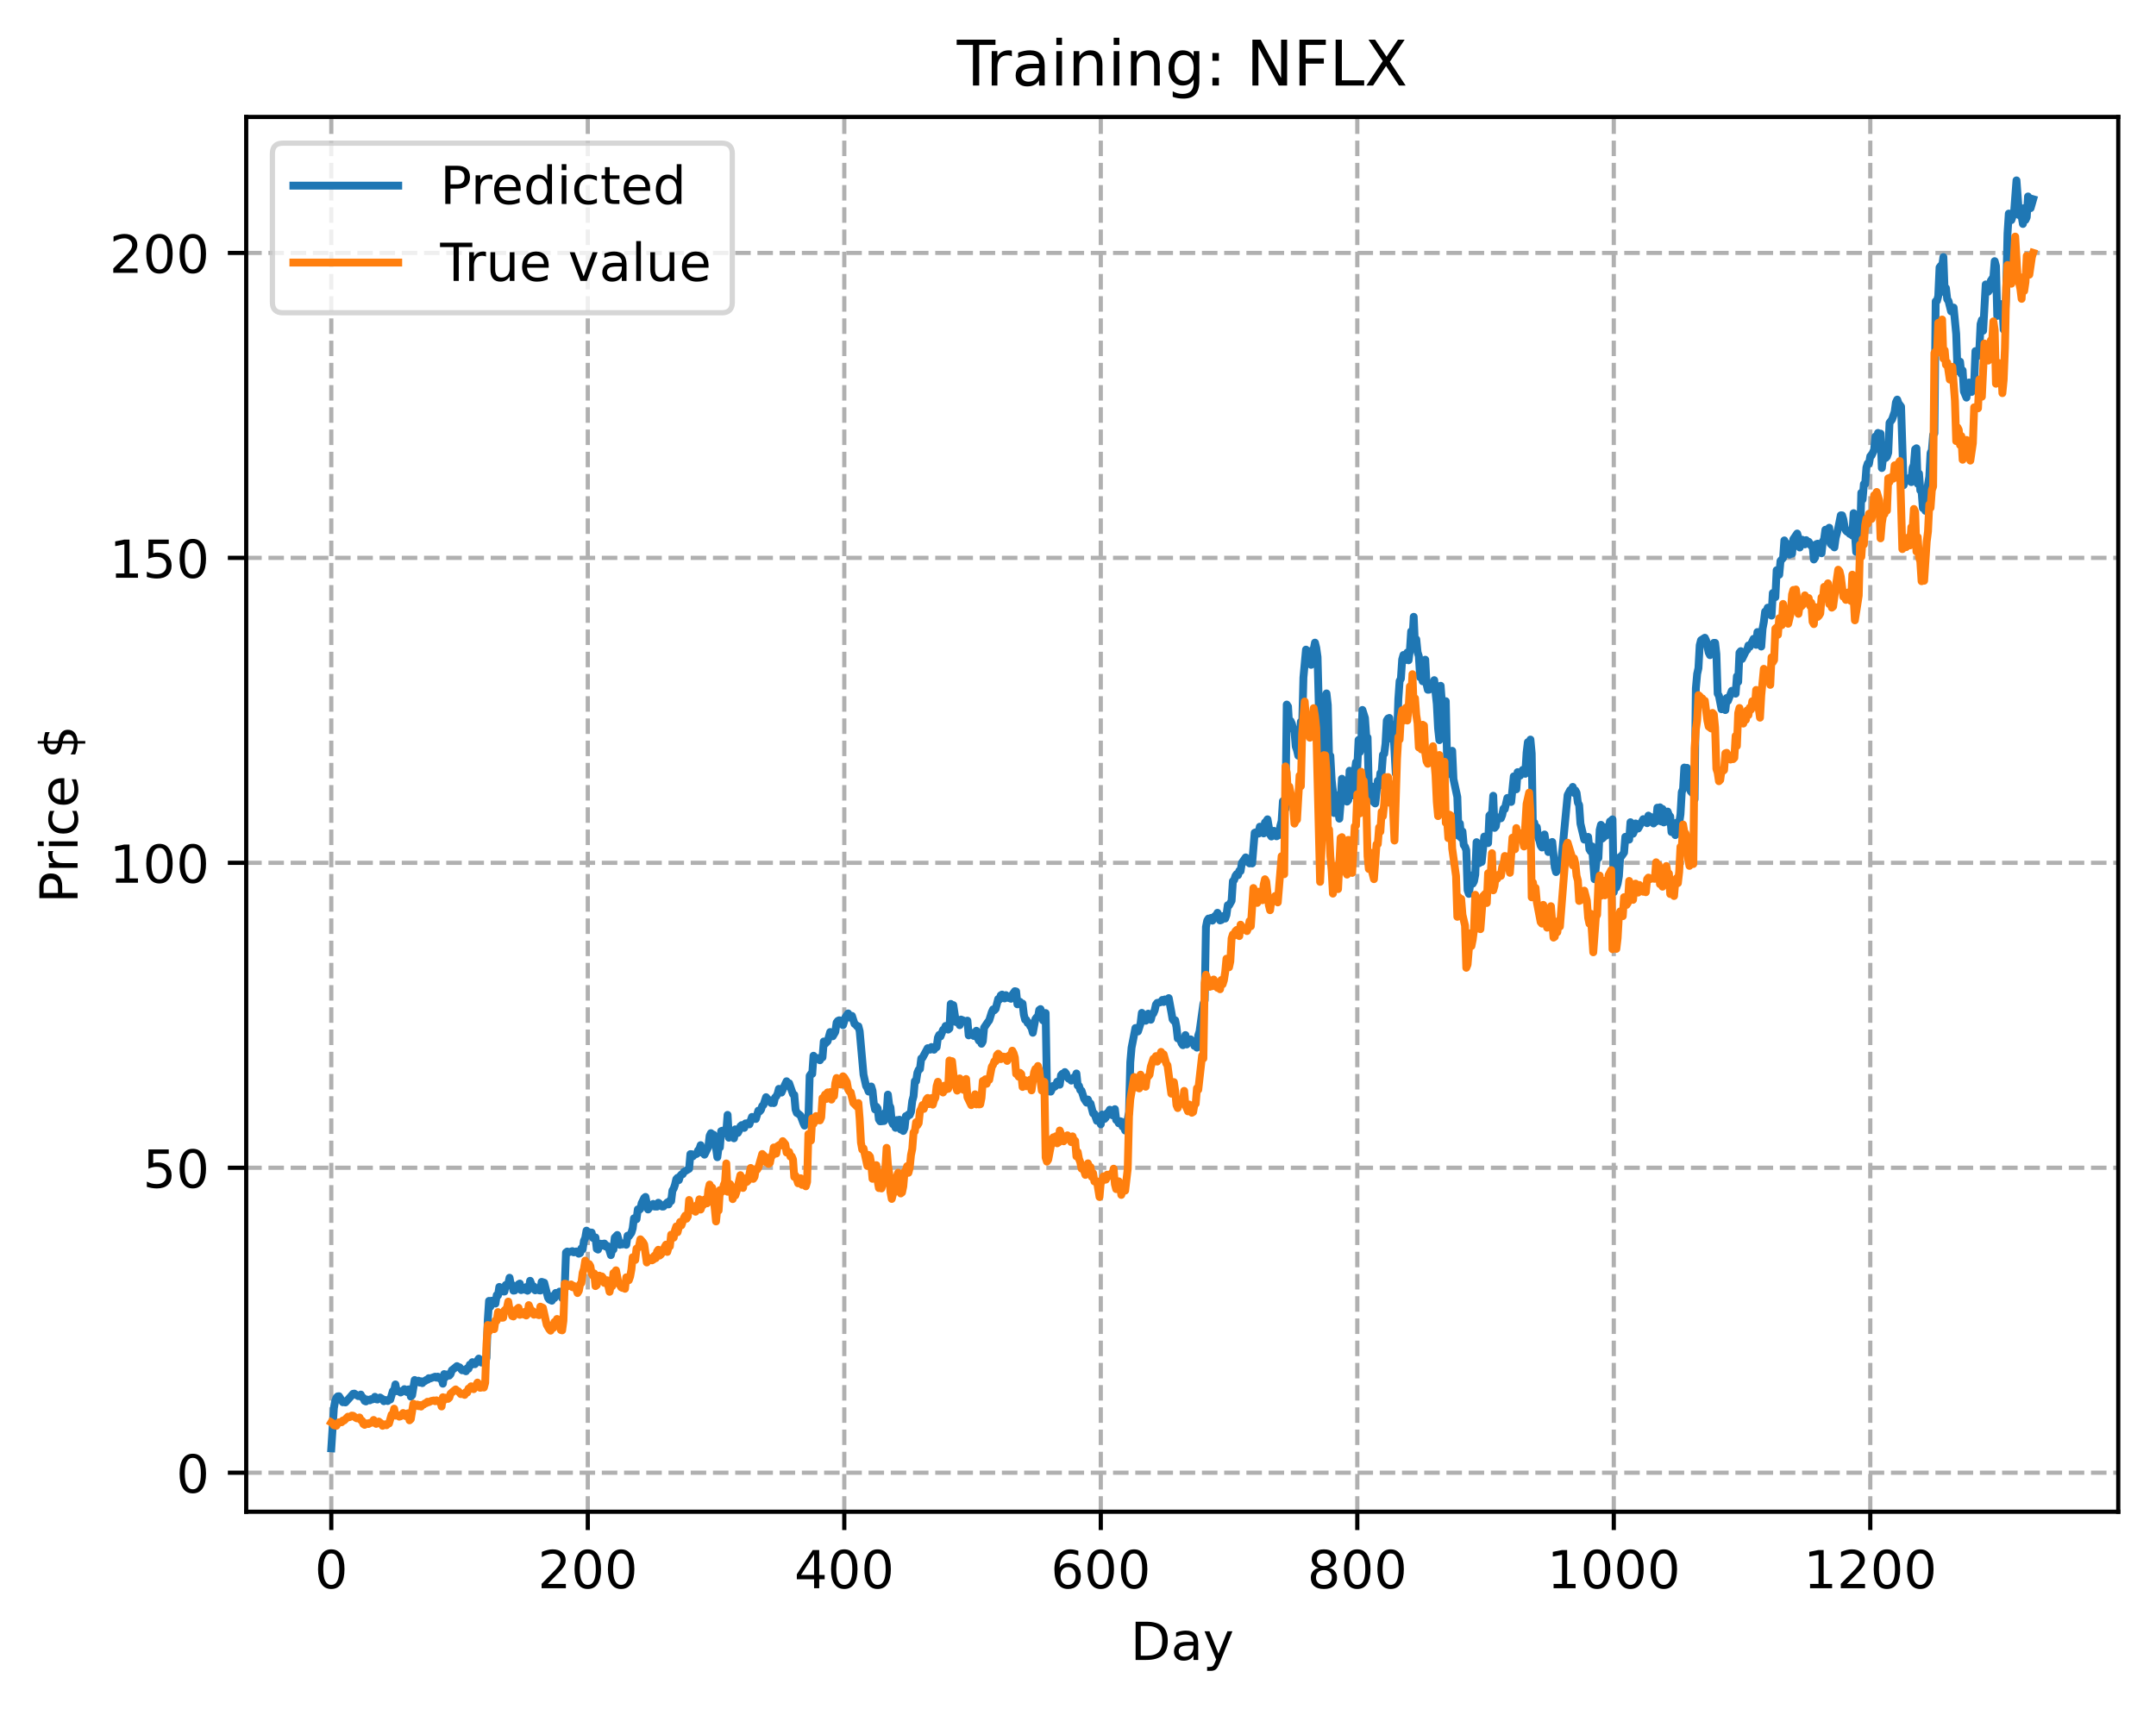 <?xml version="1.0" encoding="utf-8" standalone="no"?>
<!DOCTYPE svg PUBLIC "-//W3C//DTD SVG 1.1//EN"
  "http://www.w3.org/Graphics/SVG/1.1/DTD/svg11.dtd">
<!-- Created with matplotlib (https://matplotlib.org/) -->
<svg height="325.986pt" version="1.1" viewBox="0 0 411.286 325.986" width="411.286pt" xmlns="http://www.w3.org/2000/svg" xmlns:xlink="http://www.w3.org/1999/xlink">
 <defs>
  <style type="text/css">
*{stroke-linecap:butt;stroke-linejoin:round;}
  </style>
 </defs>
 <g id="figure_1">
  <g id="patch_1">
   <path d="M 0 325.986 
L 411.286 325.986 
L 411.286 0 
L 0 0 
z
" style="fill:#ffffff;"/>
  </g>
  <g id="axes_1">
   <g id="patch_2">
    <path d="M 46.966 288.43 
L 404.086 288.43 
L 404.086 22.318 
L 46.966 22.318 
z
" style="fill:#ffffff;"/>
   </g>
   <g id="matplotlib.axis_1">
    <g id="xtick_1">
     <g id="line2d_1">
      <path clip-path="url(#p4fe98be848)" d="M 63.198 288.43 
L 63.198 22.318 
" style="fill:none;stroke:#b0b0b0;stroke-dasharray:2.96,1.28;stroke-dashoffset:0;stroke-width:0.8;"/>
     </g>
     <g id="line2d_2">
      <defs>
       <path d="M 0 0 
L 0 3.5 
" id="mce7fdc730a" style="stroke:#000000;stroke-width:0.8;"/>
      </defs>
      <g>
       <use style="stroke:#000000;stroke-width:0.8;" x="63.198" xlink:href="#mce7fdc730a" y="288.43"/>
      </g>
     </g>
     <g id="text_1">
      <!-- 0 -->
      <defs>
       <path d="M 31.781 66.406 
Q 24.172 66.406 20.328 58.906 
Q 16.5 51.422 16.5 36.375 
Q 16.5 21.391 20.328 13.891 
Q 24.172 6.391 31.781 6.391 
Q 39.453 6.391 43.281 13.891 
Q 47.125 21.391 47.125 36.375 
Q 47.125 51.422 43.281 58.906 
Q 39.453 66.406 31.781 66.406 
z
M 31.781 74.219 
Q 44.047 74.219 50.516 64.516 
Q 56.984 54.828 56.984 36.375 
Q 56.984 17.969 50.516 8.266 
Q 44.047 -1.422 31.781 -1.422 
Q 19.531 -1.422 13.062 8.266 
Q 6.594 17.969 6.594 36.375 
Q 6.594 54.828 13.062 64.516 
Q 19.531 74.219 31.781 74.219 
z
" id="DejaVuSans-48"/>
      </defs>
      <g transform="translate(60.017 303.029)scale(0.1 -0.1)">
       <use xlink:href="#DejaVuSans-48"/>
      </g>
     </g>
    </g>
    <g id="xtick_2">
     <g id="line2d_3">
      <path clip-path="url(#p4fe98be848)" d="M 112.129 288.43 
L 112.129 22.318 
" style="fill:none;stroke:#b0b0b0;stroke-dasharray:2.96,1.28;stroke-dashoffset:0;stroke-width:0.8;"/>
     </g>
     <g id="line2d_4">
      <g>
       <use style="stroke:#000000;stroke-width:0.8;" x="112.129" xlink:href="#mce7fdc730a" y="288.43"/>
      </g>
     </g>
     <g id="text_2">
      <!-- 200 -->
      <defs>
       <path d="M 19.188 8.297 
L 53.609 8.297 
L 53.609 0 
L 7.328 0 
L 7.328 8.297 
Q 12.938 14.109 22.625 23.891 
Q 32.328 33.688 34.812 36.531 
Q 39.547 41.844 41.422 45.531 
Q 43.312 49.219 43.312 52.781 
Q 43.312 58.594 39.234 62.25 
Q 35.156 65.922 28.609 65.922 
Q 23.969 65.922 18.812 64.312 
Q 13.672 62.703 7.812 59.422 
L 7.812 69.391 
Q 13.766 71.781 18.938 73 
Q 24.125 74.219 28.422 74.219 
Q 39.75 74.219 46.484 68.547 
Q 53.219 62.891 53.219 53.422 
Q 53.219 48.922 51.531 44.891 
Q 49.859 40.875 45.406 35.406 
Q 44.188 33.984 37.641 27.219 
Q 31.109 20.453 19.188 8.297 
z
" id="DejaVuSans-50"/>
      </defs>
      <g transform="translate(102.585 303.029)scale(0.1 -0.1)">
       <use xlink:href="#DejaVuSans-50"/>
       <use x="63.623" xlink:href="#DejaVuSans-48"/>
       <use x="127.246" xlink:href="#DejaVuSans-48"/>
      </g>
     </g>
    </g>
    <g id="xtick_3">
     <g id="line2d_5">
      <path clip-path="url(#p4fe98be848)" d="M 161.06 288.43 
L 161.06 22.318 
" style="fill:none;stroke:#b0b0b0;stroke-dasharray:2.96,1.28;stroke-dashoffset:0;stroke-width:0.8;"/>
     </g>
     <g id="line2d_6">
      <g>
       <use style="stroke:#000000;stroke-width:0.8;" x="161.06" xlink:href="#mce7fdc730a" y="288.43"/>
      </g>
     </g>
     <g id="text_3">
      <!-- 400 -->
      <defs>
       <path d="M 37.797 64.312 
L 12.891 25.391 
L 37.797 25.391 
z
M 35.203 72.906 
L 47.609 72.906 
L 47.609 25.391 
L 58.016 25.391 
L 58.016 17.188 
L 47.609 17.188 
L 47.609 0 
L 37.797 0 
L 37.797 17.188 
L 4.891 17.188 
L 4.891 26.703 
z
" id="DejaVuSans-52"/>
      </defs>
      <g transform="translate(151.516 303.029)scale(0.1 -0.1)">
       <use xlink:href="#DejaVuSans-52"/>
       <use x="63.623" xlink:href="#DejaVuSans-48"/>
       <use x="127.246" xlink:href="#DejaVuSans-48"/>
      </g>
     </g>
    </g>
    <g id="xtick_4">
     <g id="line2d_7">
      <path clip-path="url(#p4fe98be848)" d="M 209.99 288.43 
L 209.99 22.318 
" style="fill:none;stroke:#b0b0b0;stroke-dasharray:2.96,1.28;stroke-dashoffset:0;stroke-width:0.8;"/>
     </g>
     <g id="line2d_8">
      <g>
       <use style="stroke:#000000;stroke-width:0.8;" x="209.99" xlink:href="#mce7fdc730a" y="288.43"/>
      </g>
     </g>
     <g id="text_4">
      <!-- 600 -->
      <defs>
       <path d="M 33.016 40.375 
Q 26.375 40.375 22.484 35.828 
Q 18.609 31.297 18.609 23.391 
Q 18.609 15.531 22.484 10.953 
Q 26.375 6.391 33.016 6.391 
Q 39.656 6.391 43.531 10.953 
Q 47.406 15.531 47.406 23.391 
Q 47.406 31.297 43.531 35.828 
Q 39.656 40.375 33.016 40.375 
z
M 52.594 71.297 
L 52.594 62.312 
Q 48.875 64.062 45.094 64.984 
Q 41.312 65.922 37.594 65.922 
Q 27.828 65.922 22.672 59.328 
Q 17.531 52.734 16.797 39.406 
Q 19.672 43.656 24.016 45.922 
Q 28.375 48.188 33.594 48.188 
Q 44.578 48.188 50.953 41.516 
Q 57.328 34.859 57.328 23.391 
Q 57.328 12.156 50.688 5.359 
Q 44.047 -1.422 33.016 -1.422 
Q 20.359 -1.422 13.672 8.266 
Q 6.984 17.969 6.984 36.375 
Q 6.984 53.656 15.188 63.938 
Q 23.391 74.219 37.203 74.219 
Q 40.922 74.219 44.703 73.484 
Q 48.484 72.75 52.594 71.297 
z
" id="DejaVuSans-54"/>
      </defs>
      <g transform="translate(200.446 303.029)scale(0.1 -0.1)">
       <use xlink:href="#DejaVuSans-54"/>
       <use x="63.623" xlink:href="#DejaVuSans-48"/>
       <use x="127.246" xlink:href="#DejaVuSans-48"/>
      </g>
     </g>
    </g>
    <g id="xtick_5">
     <g id="line2d_9">
      <path clip-path="url(#p4fe98be848)" d="M 258.921 288.43 
L 258.921 22.318 
" style="fill:none;stroke:#b0b0b0;stroke-dasharray:2.96,1.28;stroke-dashoffset:0;stroke-width:0.8;"/>
     </g>
     <g id="line2d_10">
      <g>
       <use style="stroke:#000000;stroke-width:0.8;" x="258.921" xlink:href="#mce7fdc730a" y="288.43"/>
      </g>
     </g>
     <g id="text_5">
      <!-- 800 -->
      <defs>
       <path d="M 31.781 34.625 
Q 24.75 34.625 20.719 30.859 
Q 16.703 27.094 16.703 20.516 
Q 16.703 13.922 20.719 10.156 
Q 24.75 6.391 31.781 6.391 
Q 38.812 6.391 42.859 10.172 
Q 46.922 13.969 46.922 20.516 
Q 46.922 27.094 42.891 30.859 
Q 38.875 34.625 31.781 34.625 
z
M 21.922 38.812 
Q 15.578 40.375 12.031 44.719 
Q 8.5 49.078 8.5 55.328 
Q 8.5 64.062 14.719 69.141 
Q 20.953 74.219 31.781 74.219 
Q 42.672 74.219 48.875 69.141 
Q 55.078 64.062 55.078 55.328 
Q 55.078 49.078 51.531 44.719 
Q 48 40.375 41.703 38.812 
Q 48.828 37.156 52.797 32.312 
Q 56.781 27.484 56.781 20.516 
Q 56.781 9.906 50.312 4.234 
Q 43.844 -1.422 31.781 -1.422 
Q 19.734 -1.422 13.25 4.234 
Q 6.781 9.906 6.781 20.516 
Q 6.781 27.484 10.781 32.312 
Q 14.797 37.156 21.922 38.812 
z
M 18.312 54.391 
Q 18.312 48.734 21.844 45.562 
Q 25.391 42.391 31.781 42.391 
Q 38.141 42.391 41.719 45.562 
Q 45.312 48.734 45.312 54.391 
Q 45.312 60.062 41.719 63.234 
Q 38.141 66.406 31.781 66.406 
Q 25.391 66.406 21.844 63.234 
Q 18.312 60.062 18.312 54.391 
z
" id="DejaVuSans-56"/>
      </defs>
      <g transform="translate(249.377 303.029)scale(0.1 -0.1)">
       <use xlink:href="#DejaVuSans-56"/>
       <use x="63.623" xlink:href="#DejaVuSans-48"/>
       <use x="127.246" xlink:href="#DejaVuSans-48"/>
      </g>
     </g>
    </g>
    <g id="xtick_6">
     <g id="line2d_11">
      <path clip-path="url(#p4fe98be848)" d="M 307.851 288.43 
L 307.851 22.318 
" style="fill:none;stroke:#b0b0b0;stroke-dasharray:2.96,1.28;stroke-dashoffset:0;stroke-width:0.8;"/>
     </g>
     <g id="line2d_12">
      <g>
       <use style="stroke:#000000;stroke-width:0.8;" x="307.851" xlink:href="#mce7fdc730a" y="288.43"/>
      </g>
     </g>
     <g id="text_6">
      <!-- 1000 -->
      <defs>
       <path d="M 12.406 8.297 
L 28.516 8.297 
L 28.516 63.922 
L 10.984 60.406 
L 10.984 69.391 
L 28.422 72.906 
L 38.281 72.906 
L 38.281 8.297 
L 54.391 8.297 
L 54.391 0 
L 12.406 0 
z
" id="DejaVuSans-49"/>
      </defs>
      <g transform="translate(295.126 303.029)scale(0.1 -0.1)">
       <use xlink:href="#DejaVuSans-49"/>
       <use x="63.623" xlink:href="#DejaVuSans-48"/>
       <use x="127.246" xlink:href="#DejaVuSans-48"/>
       <use x="190.869" xlink:href="#DejaVuSans-48"/>
      </g>
     </g>
    </g>
    <g id="xtick_7">
     <g id="line2d_13">
      <path clip-path="url(#p4fe98be848)" d="M 356.782 288.43 
L 356.782 22.318 
" style="fill:none;stroke:#b0b0b0;stroke-dasharray:2.96,1.28;stroke-dashoffset:0;stroke-width:0.8;"/>
     </g>
     <g id="line2d_14">
      <g>
       <use style="stroke:#000000;stroke-width:0.8;" x="356.782" xlink:href="#mce7fdc730a" y="288.43"/>
      </g>
     </g>
     <g id="text_7">
      <!-- 1200 -->
      <g transform="translate(344.057 303.029)scale(0.1 -0.1)">
       <use xlink:href="#DejaVuSans-49"/>
       <use x="63.623" xlink:href="#DejaVuSans-50"/>
       <use x="127.246" xlink:href="#DejaVuSans-48"/>
       <use x="190.869" xlink:href="#DejaVuSans-48"/>
      </g>
     </g>
    </g>
    <g id="text_8">
     <!-- Day -->
     <defs>
      <path d="M 19.672 64.797 
L 19.672 8.109 
L 31.594 8.109 
Q 46.688 8.109 53.688 14.938 
Q 60.688 21.781 60.688 36.531 
Q 60.688 51.172 53.688 57.984 
Q 46.688 64.797 31.594 64.797 
z
M 9.812 72.906 
L 30.078 72.906 
Q 51.266 72.906 61.172 64.094 
Q 71.094 55.281 71.094 36.531 
Q 71.094 17.672 61.125 8.828 
Q 51.172 0 30.078 0 
L 9.812 0 
z
" id="DejaVuSans-68"/>
      <path d="M 34.281 27.484 
Q 23.391 27.484 19.188 25 
Q 14.984 22.516 14.984 16.5 
Q 14.984 11.719 18.141 8.906 
Q 21.297 6.109 26.703 6.109 
Q 34.188 6.109 38.703 11.406 
Q 43.219 16.703 43.219 25.484 
L 43.219 27.484 
z
M 52.203 31.203 
L 52.203 0 
L 43.219 0 
L 43.219 8.297 
Q 40.141 3.328 35.547 0.953 
Q 30.953 -1.422 24.312 -1.422 
Q 15.922 -1.422 10.953 3.297 
Q 6 8.016 6 15.922 
Q 6 25.141 12.172 29.828 
Q 18.359 34.516 30.609 34.516 
L 43.219 34.516 
L 43.219 35.406 
Q 43.219 41.609 39.141 45 
Q 35.062 48.391 27.688 48.391 
Q 23 48.391 18.547 47.266 
Q 14.109 46.141 10.016 43.891 
L 10.016 52.203 
Q 14.938 54.109 19.578 55.047 
Q 24.219 56 28.609 56 
Q 40.484 56 46.344 49.844 
Q 52.203 43.703 52.203 31.203 
z
" id="DejaVuSans-97"/>
      <path d="M 32.172 -5.078 
Q 28.375 -14.844 24.75 -17.812 
Q 21.141 -20.797 15.094 -20.797 
L 7.906 -20.797 
L 7.906 -13.281 
L 13.188 -13.281 
Q 16.891 -13.281 18.938 -11.516 
Q 21 -9.766 23.484 -3.219 
L 25.094 0.875 
L 2.984 54.688 
L 12.5 54.688 
L 29.594 11.922 
L 46.688 54.688 
L 56.203 54.688 
z
" id="DejaVuSans-121"/>
     </defs>
     <g transform="translate(215.652 316.707)scale(0.1 -0.1)">
      <use xlink:href="#DejaVuSans-68"/>
      <use x="77.002" xlink:href="#DejaVuSans-97"/>
      <use x="138.281" xlink:href="#DejaVuSans-121"/>
     </g>
    </g>
   </g>
   <g id="matplotlib.axis_2">
    <g id="ytick_1">
     <g id="line2d_15">
      <path clip-path="url(#p4fe98be848)" d="M 46.966 280.987 
L 404.086 280.987 
" style="fill:none;stroke:#b0b0b0;stroke-dasharray:2.96,1.28;stroke-dashoffset:0;stroke-width:0.8;"/>
     </g>
     <g id="line2d_16">
      <defs>
       <path d="M 0 0 
L -3.5 0 
" id="mbca71a3474" style="stroke:#000000;stroke-width:0.8;"/>
      </defs>
      <g>
       <use style="stroke:#000000;stroke-width:0.8;" x="46.966" xlink:href="#mbca71a3474" y="280.987"/>
      </g>
     </g>
     <g id="text_9">
      <!-- 0 -->
      <g transform="translate(33.603 284.786)scale(0.1 -0.1)">
       <use xlink:href="#DejaVuSans-48"/>
      </g>
     </g>
    </g>
    <g id="ytick_2">
     <g id="line2d_17">
      <path clip-path="url(#p4fe98be848)" d="M 46.966 222.805 
L 404.086 222.805 
" style="fill:none;stroke:#b0b0b0;stroke-dasharray:2.96,1.28;stroke-dashoffset:0;stroke-width:0.8;"/>
     </g>
     <g id="line2d_18">
      <g>
       <use style="stroke:#000000;stroke-width:0.8;" x="46.966" xlink:href="#mbca71a3474" y="222.805"/>
      </g>
     </g>
     <g id="text_10">
      <!-- 50 -->
      <defs>
       <path d="M 10.797 72.906 
L 49.516 72.906 
L 49.516 64.594 
L 19.828 64.594 
L 19.828 46.734 
Q 21.969 47.469 24.109 47.828 
Q 26.266 48.188 28.422 48.188 
Q 40.625 48.188 47.75 41.5 
Q 54.891 34.812 54.891 23.391 
Q 54.891 11.625 47.562 5.094 
Q 40.234 -1.422 26.906 -1.422 
Q 22.312 -1.422 17.547 -0.641 
Q 12.797 0.141 7.719 1.703 
L 7.719 11.625 
Q 12.109 9.234 16.797 8.062 
Q 21.484 6.891 26.703 6.891 
Q 35.156 6.891 40.078 11.328 
Q 45.016 15.766 45.016 23.391 
Q 45.016 31 40.078 35.438 
Q 35.156 39.891 26.703 39.891 
Q 22.75 39.891 18.812 39.016 
Q 14.891 38.141 10.797 36.281 
z
" id="DejaVuSans-53"/>
      </defs>
      <g transform="translate(27.241 226.604)scale(0.1 -0.1)">
       <use xlink:href="#DejaVuSans-53"/>
       <use x="63.623" xlink:href="#DejaVuSans-48"/>
      </g>
     </g>
    </g>
    <g id="ytick_3">
     <g id="line2d_19">
      <path clip-path="url(#p4fe98be848)" d="M 46.966 164.623 
L 404.086 164.623 
" style="fill:none;stroke:#b0b0b0;stroke-dasharray:2.96,1.28;stroke-dashoffset:0;stroke-width:0.8;"/>
     </g>
     <g id="line2d_20">
      <g>
       <use style="stroke:#000000;stroke-width:0.8;" x="46.966" xlink:href="#mbca71a3474" y="164.623"/>
      </g>
     </g>
     <g id="text_11">
      <!-- 100 -->
      <g transform="translate(20.878 168.422)scale(0.1 -0.1)">
       <use xlink:href="#DejaVuSans-49"/>
       <use x="63.623" xlink:href="#DejaVuSans-48"/>
       <use x="127.246" xlink:href="#DejaVuSans-48"/>
      </g>
     </g>
    </g>
    <g id="ytick_4">
     <g id="line2d_21">
      <path clip-path="url(#p4fe98be848)" d="M 46.966 106.44 
L 404.086 106.44 
" style="fill:none;stroke:#b0b0b0;stroke-dasharray:2.96,1.28;stroke-dashoffset:0;stroke-width:0.8;"/>
     </g>
     <g id="line2d_22">
      <g>
       <use style="stroke:#000000;stroke-width:0.8;" x="46.966" xlink:href="#mbca71a3474" y="106.44"/>
      </g>
     </g>
     <g id="text_12">
      <!-- 150 -->
      <g transform="translate(20.878 110.24)scale(0.1 -0.1)">
       <use xlink:href="#DejaVuSans-49"/>
       <use x="63.623" xlink:href="#DejaVuSans-53"/>
       <use x="127.246" xlink:href="#DejaVuSans-48"/>
      </g>
     </g>
    </g>
    <g id="ytick_5">
     <g id="line2d_23">
      <path clip-path="url(#p4fe98be848)" d="M 46.966 48.258 
L 404.086 48.258 
" style="fill:none;stroke:#b0b0b0;stroke-dasharray:2.96,1.28;stroke-dashoffset:0;stroke-width:0.8;"/>
     </g>
     <g id="line2d_24">
      <g>
       <use style="stroke:#000000;stroke-width:0.8;" x="46.966" xlink:href="#mbca71a3474" y="48.258"/>
      </g>
     </g>
     <g id="text_13">
      <!-- 200 -->
      <g transform="translate(20.878 52.057)scale(0.1 -0.1)">
       <use xlink:href="#DejaVuSans-50"/>
       <use x="63.623" xlink:href="#DejaVuSans-48"/>
       <use x="127.246" xlink:href="#DejaVuSans-48"/>
      </g>
     </g>
    </g>
    <g id="text_14">
     <!-- Price $ -->
     <defs>
      <path d="M 19.672 64.797 
L 19.672 37.406 
L 32.078 37.406 
Q 38.969 37.406 42.719 40.969 
Q 46.484 44.531 46.484 51.125 
Q 46.484 57.672 42.719 61.234 
Q 38.969 64.797 32.078 64.797 
z
M 9.812 72.906 
L 32.078 72.906 
Q 44.344 72.906 50.609 67.359 
Q 56.891 61.812 56.891 51.125 
Q 56.891 40.328 50.609 34.812 
Q 44.344 29.297 32.078 29.297 
L 19.672 29.297 
L 19.672 0 
L 9.812 0 
z
" id="DejaVuSans-80"/>
      <path d="M 41.109 46.297 
Q 39.594 47.172 37.812 47.578 
Q 36.031 48 33.891 48 
Q 26.266 48 22.188 43.047 
Q 18.109 38.094 18.109 28.812 
L 18.109 0 
L 9.078 0 
L 9.078 54.688 
L 18.109 54.688 
L 18.109 46.188 
Q 20.953 51.172 25.484 53.578 
Q 30.031 56 36.531 56 
Q 37.453 56 38.578 55.875 
Q 39.703 55.766 41.062 55.516 
z
" id="DejaVuSans-114"/>
      <path d="M 9.422 54.688 
L 18.406 54.688 
L 18.406 0 
L 9.422 0 
z
M 9.422 75.984 
L 18.406 75.984 
L 18.406 64.594 
L 9.422 64.594 
z
" id="DejaVuSans-105"/>
      <path d="M 48.781 52.594 
L 48.781 44.188 
Q 44.969 46.297 41.141 47.344 
Q 37.312 48.391 33.406 48.391 
Q 24.656 48.391 19.812 42.844 
Q 14.984 37.312 14.984 27.297 
Q 14.984 17.281 19.812 11.734 
Q 24.656 6.203 33.406 6.203 
Q 37.312 6.203 41.141 7.25 
Q 44.969 8.297 48.781 10.406 
L 48.781 2.094 
Q 45.016 0.344 40.984 -0.531 
Q 36.969 -1.422 32.422 -1.422 
Q 20.062 -1.422 12.781 6.344 
Q 5.516 14.109 5.516 27.297 
Q 5.516 40.672 12.859 48.328 
Q 20.219 56 33.016 56 
Q 37.156 56 41.109 55.141 
Q 45.062 54.297 48.781 52.594 
z
" id="DejaVuSans-99"/>
      <path d="M 56.203 29.594 
L 56.203 25.203 
L 14.891 25.203 
Q 15.484 15.922 20.484 11.062 
Q 25.484 6.203 34.422 6.203 
Q 39.594 6.203 44.453 7.469 
Q 49.312 8.734 54.109 11.281 
L 54.109 2.781 
Q 49.266 0.734 44.188 -0.344 
Q 39.109 -1.422 33.891 -1.422 
Q 20.797 -1.422 13.156 6.188 
Q 5.516 13.812 5.516 26.812 
Q 5.516 40.234 12.766 48.109 
Q 20.016 56 32.328 56 
Q 43.359 56 49.781 48.891 
Q 56.203 41.797 56.203 29.594 
z
M 47.219 32.234 
Q 47.125 39.594 43.094 43.984 
Q 39.062 48.391 32.422 48.391 
Q 24.906 48.391 20.391 44.141 
Q 15.875 39.891 15.188 32.172 
z
" id="DejaVuSans-101"/>
      <path id="DejaVuSans-32"/>
      <path d="M 33.797 -14.703 
L 28.906 -14.703 
L 28.859 0 
Q 23.734 0.094 18.609 1.188 
Q 13.484 2.297 8.297 4.5 
L 8.297 13.281 
Q 13.281 10.156 18.375 8.562 
Q 23.484 6.984 28.906 6.938 
L 28.906 29.203 
Q 18.109 30.953 13.203 35.156 
Q 8.297 39.359 8.297 46.688 
Q 8.297 54.641 13.625 59.219 
Q 18.953 63.812 28.906 64.5 
L 28.906 75.984 
L 33.797 75.984 
L 33.797 64.656 
Q 38.328 64.453 42.578 63.688 
Q 46.828 62.938 50.875 61.625 
L 50.875 53.078 
Q 46.828 55.125 42.547 56.25 
Q 38.281 57.375 33.797 57.562 
L 33.797 36.719 
Q 44.875 35.016 50.094 30.609 
Q 55.328 26.219 55.328 18.609 
Q 55.328 10.359 49.781 5.594 
Q 44.234 0.828 33.797 0.094 
z
M 28.906 37.594 
L 28.906 57.625 
Q 23.25 56.984 20.266 54.391 
Q 17.281 51.812 17.281 47.516 
Q 17.281 43.312 20.031 40.969 
Q 22.797 38.625 28.906 37.594 
z
M 33.797 28.219 
L 33.797 7.078 
Q 39.984 7.906 43.141 10.594 
Q 46.297 13.281 46.297 17.672 
Q 46.297 21.969 43.281 24.5 
Q 40.281 27.047 33.797 28.219 
z
" id="DejaVuSans-36"/>
     </defs>
     <g transform="translate(14.798 172.342)rotate(-90)scale(0.1 -0.1)">
      <use xlink:href="#DejaVuSans-80"/>
      <use x="58.553" xlink:href="#DejaVuSans-114"/>
      <use x="99.666" xlink:href="#DejaVuSans-105"/>
      <use x="127.449" xlink:href="#DejaVuSans-99"/>
      <use x="182.43" xlink:href="#DejaVuSans-101"/>
      <use x="243.953" xlink:href="#DejaVuSans-32"/>
      <use x="275.74" xlink:href="#DejaVuSans-36"/>
     </g>
    </g>
   </g>
   <g id="line2d_25">
    <path clip-path="url(#p4fe98be848)" d="M 63.198 276.334 
L 63.688 268.675 
L 63.932 267.337 
L 64.177 266.683 
L 64.422 266.421 
L 64.666 266.389 
L 65.4 267.543 
L 65.645 267.467 
L 65.89 267.578 
L 66.868 266.499 
L 67.357 265.925 
L 67.602 265.892 
L 68.336 266.373 
L 68.825 266.073 
L 69.07 266.605 
L 69.315 266.705 
L 69.559 267.287 
L 69.804 267.388 
L 70.049 267.024 
L 70.538 267.184 
L 70.783 266.95 
L 71.027 267.002 
L 71.272 266.901 
L 71.517 266.498 
L 71.761 266.966 
L 72.006 267.02 
L 72.495 266.637 
L 72.984 266.951 
L 73.229 267.344 
L 73.474 267.121 
L 73.718 267.128 
L 73.963 267.309 
L 74.208 267.041 
L 74.452 267.029 
L 74.942 265.398 
L 75.186 265.315 
L 75.431 264.139 
L 75.676 265.432 
L 76.165 265.409 
L 76.41 265.682 
L 76.899 265.427 
L 77.144 265.04 
L 77.388 265.223 
L 77.633 265.605 
L 77.878 265.103 
L 78.122 265.079 
L 78.367 266.464 
L 78.611 266.206 
L 79.101 263.295 
L 79.59 263.675 
L 79.835 263.426 
L 80.079 263.793 
L 80.324 263.546 
L 80.569 263.89 
L 80.813 263.531 
L 81.058 263.51 
L 81.303 263.292 
L 81.547 263.253 
L 81.792 262.952 
L 82.037 263.012 
L 83.015 262.662 
L 83.26 262.853 
L 83.505 262.658 
L 83.994 263.087 
L 84.239 262.984 
L 84.483 264.001 
L 84.728 262.169 
L 84.972 262.766 
L 85.217 262.234 
L 85.706 262.456 
L 85.951 262.173 
L 86.196 261.434 
L 86.685 261.058 
L 87.174 260.643 
L 87.419 260.834 
L 87.664 260.87 
L 88.153 261.444 
L 88.398 261.359 
L 88.887 261.631 
L 89.132 261.044 
L 89.376 261.158 
L 89.621 260.364 
L 89.866 260.448 
L 90.11 259.893 
L 90.355 260.184 
L 90.599 260.284 
L 91.333 259.211 
L 91.578 259.406 
L 91.823 259.964 
L 92.067 259.948 
L 92.312 259.795 
L 92.557 259.953 
L 92.801 259.076 
L 93.046 251.91 
L 93.291 248.2 
L 93.535 249.328 
L 93.78 248.169 
L 94.025 248.341 
L 94.269 248.683 
L 94.514 248.717 
L 94.759 247.095 
L 95.003 247.157 
L 95.248 245.537 
L 95.493 245.929 
L 95.737 246.005 
L 95.982 246.408 
L 96.227 246.419 
L 96.471 245.17 
L 96.716 245.125 
L 96.96 244.88 
L 97.205 243.787 
L 97.45 245.154 
L 97.694 245.142 
L 97.939 246.246 
L 98.184 246.218 
L 98.428 245.483 
L 98.673 245.562 
L 98.918 245.035 
L 99.162 244.894 
L 99.407 246.145 
L 99.896 245.92 
L 100.141 246.078 
L 100.386 245.566 
L 100.63 246.262 
L 100.875 246.002 
L 101.12 244.365 
L 101.609 245.582 
L 101.854 245.467 
L 102.098 246.187 
L 102.343 245.911 
L 102.832 246.187 
L 103.077 246.22 
L 103.321 244.573 
L 103.811 244.724 
L 104.545 247.599 
L 104.789 247.949 
L 105.279 248.17 
L 105.523 247.221 
L 105.768 247.671 
L 106.013 246.682 
L 106.257 246.94 
L 106.747 246.427 
L 107.236 247.664 
L 107.481 247.389 
L 107.725 245.741 
L 107.97 238.97 
L 108.215 238.783 
L 108.459 238.941 
L 109.193 238.709 
L 109.438 238.937 
L 109.682 238.914 
L 109.927 238.77 
L 110.172 238.842 
L 110.416 239.202 
L 110.661 239.083 
L 110.906 238.188 
L 111.15 238.368 
L 111.395 236.738 
L 111.64 236.209 
L 111.884 234.795 
L 112.129 235.298 
L 112.374 235.093 
L 112.618 235.186 
L 112.863 235.159 
L 113.108 236.187 
L 113.352 236.246 
L 113.597 236.088 
L 113.842 238.28 
L 114.086 238.41 
L 114.331 237.561 
L 114.575 237.296 
L 114.82 237.663 
L 115.065 237.301 
L 115.309 237.265 
L 115.554 237.842 
L 115.799 237.676 
L 116.043 237.888 
L 116.533 239.476 
L 116.777 238.44 
L 117.022 238.396 
L 117.267 236.144 
L 117.756 235.628 
L 118.245 237.506 
L 118.49 237.348 
L 118.735 237.427 
L 119.224 237.107 
L 119.469 237.499 
L 119.713 235.76 
L 119.958 235.888 
L 120.447 235.202 
L 120.692 234.374 
L 120.936 232.444 
L 121.181 232.424 
L 121.426 232.618 
L 121.67 230.74 
L 121.915 230.873 
L 122.16 230.648 
L 122.404 229.56 
L 122.894 228.563 
L 123.138 228.366 
L 123.628 230.763 
L 124.117 230.107 
L 124.606 229.7 
L 124.851 230.198 
L 125.34 230.213 
L 125.585 229.473 
L 125.83 229.657 
L 126.074 230.043 
L 126.319 230.207 
L 126.563 230.198 
L 127.053 229.682 
L 127.297 229.415 
L 127.542 229.798 
L 127.787 229.071 
L 128.031 229.161 
L 128.276 227.146 
L 128.521 226.751 
L 128.765 226.039 
L 129.01 224.977 
L 129.255 224.707 
L 129.499 225.166 
L 129.744 224.372 
L 129.989 224.084 
L 130.233 224.035 
L 130.478 223.572 
L 131.457 223 
L 131.701 220.2 
L 131.946 220.211 
L 132.191 220.611 
L 132.435 220.329 
L 132.924 220.147 
L 133.169 219.489 
L 133.414 219.242 
L 133.658 218.489 
L 133.903 219.921 
L 134.148 219.796 
L 134.392 220.305 
L 135.126 218.822 
L 135.371 216.707 
L 135.616 216.198 
L 135.86 216.935 
L 136.105 216.484 
L 136.35 217.242 
L 136.839 220.791 
L 137.084 218.903 
L 137.328 218.926 
L 137.573 215.81 
L 137.818 215.718 
L 138.062 216.274 
L 138.307 215.813 
L 138.551 215.852 
L 138.796 212.713 
L 139.041 217.073 
L 139.285 216.103 
L 139.53 216.272 
L 139.775 215.782 
L 140.019 217.181 
L 140.264 215.471 
L 140.509 216.247 
L 140.753 216.161 
L 140.998 215.692 
L 141.243 214.876 
L 141.487 214.666 
L 141.732 214.658 
L 141.977 215.192 
L 142.221 214.333 
L 142.466 214.371 
L 142.711 214.246 
L 142.955 214.521 
L 143.445 213.099 
L 143.689 213.498 
L 143.934 213.357 
L 144.178 213.496 
L 144.668 211.898 
L 144.912 212.048 
L 145.157 211.767 
L 145.402 211.016 
L 145.646 210.813 
L 146.136 209.333 
L 146.625 209.928 
L 146.87 209.922 
L 147.114 210.45 
L 147.359 209.973 
L 147.604 210.465 
L 147.848 209.408 
L 148.093 209.169 
L 148.338 208.684 
L 148.582 207.746 
L 149.072 208.461 
L 149.561 207.35 
L 150.05 206.296 
L 150.295 207.172 
L 150.539 206.672 
L 151.273 208.772 
L 151.518 208.881 
L 151.763 211.678 
L 152.007 212.35 
L 152.252 212.468 
L 152.741 212.878 
L 153.231 214.221 
L 153.475 214.76 
L 153.965 213.645 
L 154.209 213.589 
L 154.454 205.257 
L 154.699 204.893 
L 154.943 204.899 
L 155.188 201.428 
L 155.433 201.769 
L 155.922 201.899 
L 156.166 201.887 
L 156.411 202.291 
L 156.656 201.675 
L 156.9 201.75 
L 157.145 198.711 
L 157.39 199.167 
L 157.879 198.664 
L 158.368 196.904 
L 158.613 197.171 
L 158.858 197.714 
L 159.347 196.874 
L 159.592 195.099 
L 159.836 194.776 
L 160.081 194.667 
L 160.326 194.699 
L 160.57 194.975 
L 160.815 195.599 
L 161.304 194.041 
L 161.794 193.352 
L 162.038 194.135 
L 162.283 194.051 
L 162.527 193.825 
L 163.017 195.359 
L 163.261 195.512 
L 163.506 195.83 
L 163.751 195.808 
L 163.995 196.76 
L 164.729 205.034 
L 165.219 207.204 
L 165.463 207.608 
L 165.708 208.268 
L 165.953 207.476 
L 166.197 207.294 
L 166.442 208.114 
L 166.687 210.486 
L 166.931 211.676 
L 167.176 211.142 
L 167.421 211.489 
L 167.665 213.576 
L 167.91 213.95 
L 168.644 213.884 
L 168.888 212.275 
L 169.133 212.448 
L 169.378 208.845 
L 169.622 210.822 
L 169.867 211.275 
L 170.112 213.975 
L 170.356 214.501 
L 170.601 214.517 
L 170.846 215.182 
L 171.09 213.704 
L 171.335 213.744 
L 171.58 213.634 
L 171.824 215.512 
L 172.069 215.398 
L 172.314 215.779 
L 172.558 215.221 
L 172.803 212.95 
L 173.048 213.1 
L 173.292 212.625 
L 173.537 212.726 
L 173.782 212.125 
L 174.026 210.044 
L 174.271 209.156 
L 174.515 206.273 
L 174.76 206.277 
L 175.005 204.674 
L 175.249 204.1 
L 175.494 203.964 
L 175.739 201.956 
L 175.983 201.808 
L 176.962 199.987 
L 177.207 200.01 
L 177.451 200.268 
L 177.696 199.764 
L 177.941 199.857 
L 178.185 200.275 
L 178.43 199.808 
L 178.675 199.809 
L 178.919 197.97 
L 179.164 197.45 
L 179.409 197.749 
L 179.898 196.483 
L 180.142 196.379 
L 180.387 195.744 
L 180.876 196.441 
L 181.121 196.218 
L 181.366 191.536 
L 181.61 192.032 
L 181.855 191.77 
L 182.344 194.992 
L 182.589 194.703 
L 182.834 194.899 
L 183.078 195.595 
L 183.323 194.523 
L 183.812 194.726 
L 184.302 195.071 
L 184.546 194.735 
L 184.791 197.544 
L 185.525 197.082 
L 185.77 197.653 
L 186.014 197.271 
L 186.259 196.662 
L 186.503 198.046 
L 186.748 198.557 
L 186.993 198.319 
L 187.237 199.142 
L 187.482 198.693 
L 187.727 196.084 
L 188.461 194.988 
L 188.705 194.675 
L 189.195 193.109 
L 189.439 192.585 
L 189.684 192.758 
L 189.929 192.495 
L 190.418 190.599 
L 190.663 190.703 
L 190.907 189.908 
L 191.152 189.76 
L 191.397 190.256 
L 191.641 190.5 
L 191.886 189.865 
L 192.13 190.364 
L 192.375 190.379 
L 192.864 190.559 
L 193.109 189.783 
L 193.598 189.111 
L 193.843 189.164 
L 194.088 191.618 
L 194.332 191.193 
L 194.577 191.14 
L 194.822 191.524 
L 195.066 191.472 
L 195.311 193.569 
L 195.556 194.56 
L 195.8 194.605 
L 196.045 195.19 
L 196.29 195.173 
L 196.534 195.802 
L 196.779 196.101 
L 197.024 197.044 
L 197.513 194.431 
L 197.758 194.098 
L 198.002 194.11 
L 198.247 192.707 
L 198.491 192.525 
L 198.736 193.212 
L 198.981 194.696 
L 199.225 193.749 
L 199.47 193.284 
L 199.715 207.202 
L 199.959 207.504 
L 200.204 208.246 
L 200.449 208.275 
L 200.938 207.17 
L 201.183 207.354 
L 201.427 207.145 
L 201.672 206.381 
L 202.161 206.954 
L 202.406 205.14 
L 202.651 204.872 
L 202.895 204.92 
L 203.14 204.543 
L 203.385 204.843 
L 203.629 205.562 
L 203.874 205.823 
L 204.118 205.792 
L 204.363 206.176 
L 204.608 206.061 
L 204.852 205.561 
L 205.097 205.552 
L 205.342 204.81 
L 205.586 207.121 
L 205.831 207.183 
L 206.076 207.975 
L 206.32 208.108 
L 206.81 209.646 
L 207.299 210.381 
L 207.544 209.784 
L 207.788 210.447 
L 208.033 210.546 
L 208.522 212.434 
L 208.767 212.468 
L 209.256 213.855 
L 209.501 213.026 
L 209.746 213.459 
L 209.99 214.517 
L 210.235 212.646 
L 210.479 213.541 
L 210.724 213.476 
L 210.969 213.19 
L 211.213 212.375 
L 211.458 212.185 
L 211.703 211.73 
L 212.192 212.785 
L 212.681 211.618 
L 212.926 213.684 
L 213.171 213.801 
L 213.415 214.316 
L 213.66 213.922 
L 213.905 213.99 
L 214.149 214.955 
L 214.394 214.948 
L 214.639 215.702 
L 214.883 214.987 
L 215.373 212.205 
L 215.617 202.684 
L 215.862 199.888 
L 216.596 196.142 
L 216.84 196.786 
L 217.085 196.797 
L 217.574 195.284 
L 217.819 193.247 
L 218.308 194.619 
L 218.553 194.755 
L 218.798 194.373 
L 219.042 193.397 
L 219.532 194.56 
L 219.776 193.586 
L 220.021 193.355 
L 220.266 192.77 
L 220.51 191.672 
L 220.755 191.342 
L 221.244 191.267 
L 221.489 191.15 
L 221.734 190.782 
L 221.978 191.175 
L 222.223 190.686 
L 222.712 190.766 
L 222.957 190.432 
L 223.446 193.074 
L 223.691 194.477 
L 223.935 194.777 
L 224.18 194.653 
L 224.425 195.921 
L 224.669 198.127 
L 224.914 198.152 
L 225.159 198.383 
L 225.403 199.069 
L 225.648 199.415 
L 225.893 199.102 
L 226.137 197.482 
L 226.382 199.277 
L 227.116 198.295 
L 227.361 198.666 
L 227.605 198.682 
L 227.85 199.549 
L 228.094 199.203 
L 228.339 199.885 
L 228.584 197.556 
L 228.828 196.808 
L 229.562 191.512 
L 229.807 190.88 
L 230.052 176.848 
L 230.296 175.636 
L 230.541 175.254 
L 230.786 175.478 
L 231.03 175.133 
L 231.275 175.652 
L 231.764 174.773 
L 232.009 174.701 
L 232.254 174.154 
L 232.498 174.677 
L 232.743 175.61 
L 232.988 175.53 
L 233.232 174.804 
L 233.722 175.256 
L 233.966 174.57 
L 234.211 172.708 
L 234.455 172.755 
L 234.945 171.863 
L 235.189 168.114 
L 235.434 167.899 
L 235.679 167.112 
L 235.923 166.764 
L 236.168 166.988 
L 236.413 166.141 
L 236.657 166.197 
L 236.902 164.637 
L 237.636 163.584 
L 237.881 164.411 
L 238.125 164.331 
L 238.37 164.734 
L 238.615 164.432 
L 238.859 164.741 
L 239.349 158.877 
L 239.838 158.708 
L 240.082 159.054 
L 240.327 157.725 
L 240.816 158.621 
L 241.061 159.008 
L 241.306 156.933 
L 241.55 156.719 
L 241.795 156.321 
L 242.284 159.232 
L 242.529 159.6 
L 242.774 158.746 
L 243.018 158.523 
L 243.508 159.56 
L 243.997 159.31 
L 244.242 157.571 
L 244.486 156.654 
L 244.731 152.85 
L 244.976 152.687 
L 245.22 154.335 
L 245.465 134.424 
L 245.709 134.798 
L 245.954 138.957 
L 246.199 137.552 
L 246.443 138.096 
L 246.688 139.126 
L 246.933 139.48 
L 247.177 142.422 
L 247.422 143.118 
L 247.667 144.189 
L 248.156 137.694 
L 248.401 138.734 
L 248.645 129.282 
L 249.135 123.942 
L 249.379 126.126 
L 249.869 125.013 
L 250.113 126.852 
L 250.358 124.01 
L 250.603 123.879 
L 250.847 122.609 
L 251.092 123.595 
L 251.337 125.347 
L 252.07 153.308 
L 252.315 149.247 
L 252.804 133 
L 253.049 132.298 
L 253.294 134.505 
L 253.538 144.484 
L 253.783 144.216 
L 254.028 148.76 
L 254.272 150.972 
L 254.517 155.122 
L 254.762 151.668 
L 255.006 152.807 
L 255.496 156.197 
L 255.74 153.273 
L 255.985 148.58 
L 256.474 150.042 
L 256.964 152.944 
L 257.208 152.648 
L 257.453 147.05 
L 257.697 148.251 
L 257.942 150.938 
L 258.187 151.767 
L 258.431 147.325 
L 258.676 145.431 
L 258.921 146.35 
L 259.165 141.168 
L 259.41 143.502 
L 259.655 142.735 
L 259.899 135.452 
L 260.389 137.003 
L 260.633 140.494 
L 260.878 140.708 
L 261.123 150.543 
L 261.367 152.243 
L 261.612 150.017 
L 261.857 152.507 
L 262.101 153.091 
L 262.346 153.294 
L 262.835 148.962 
L 263.08 149.93 
L 263.325 147.513 
L 263.569 147.272 
L 263.814 144.011 
L 264.058 143.815 
L 264.303 141.933 
L 264.548 137.467 
L 264.792 137.079 
L 265.037 136.976 
L 265.282 140.918 
L 265.526 138.236 
L 265.771 138.666 
L 266.26 147.603 
L 266.75 133.397 
L 266.994 129.937 
L 267.239 129.493 
L 267.484 125.83 
L 267.728 124.964 
L 267.973 125.98 
L 268.218 125.492 
L 268.462 124.496 
L 268.707 125.98 
L 268.952 124.104 
L 269.196 120.457 
L 269.441 121.977 
L 269.685 117.681 
L 269.93 123.293 
L 270.175 121.98 
L 270.419 124.43 
L 270.664 125.207 
L 270.909 129.231 
L 271.153 128.061 
L 271.398 129.99 
L 271.643 126.24 
L 271.887 125.866 
L 272.132 130.522 
L 272.377 131.604 
L 272.621 131.588 
L 272.866 130.494 
L 273.111 131.101 
L 273.355 130.94 
L 273.6 129.769 
L 274.089 134.327 
L 274.334 138.976 
L 274.579 141.215 
L 274.823 130.84 
L 275.313 137.364 
L 275.557 134.453 
L 275.802 133.782 
L 276.046 144.748 
L 276.291 145.054 
L 276.536 147.701 
L 276.78 143.988 
L 277.025 143.249 
L 277.27 148.662 
L 278.004 152.07 
L 278.248 159.483 
L 278.493 157.12 
L 278.738 159.863 
L 278.982 158.629 
L 279.227 161.213 
L 279.472 161.552 
L 279.716 162.229 
L 279.961 169.818 
L 280.206 170.55 
L 280.695 167.027 
L 280.94 168.602 
L 281.184 168.141 
L 281.429 166.861 
L 281.673 160.677 
L 281.918 164.374 
L 282.163 164.696 
L 282.407 162.137 
L 282.652 164.455 
L 283.141 159.61 
L 283.631 160.184 
L 283.875 160.86 
L 284.12 155.602 
L 284.365 155.361 
L 284.609 155.528 
L 284.854 151.827 
L 285.099 157.959 
L 285.343 157.663 
L 285.588 156.153 
L 285.833 155.955 
L 286.077 156.148 
L 286.322 156.131 
L 286.567 155.503 
L 286.811 154.292 
L 287.056 154.376 
L 287.545 152.245 
L 287.79 152.743 
L 288.034 152.236 
L 288.279 153.006 
L 288.768 148.123 
L 289.013 149.827 
L 289.258 150.598 
L 289.502 147.319 
L 289.747 148.075 
L 289.992 147.982 
L 290.236 147.253 
L 290.481 146.883 
L 290.726 146.915 
L 290.97 147.635 
L 291.215 143.628 
L 291.46 141.596 
L 291.704 141.645 
L 291.949 141.106 
L 292.194 143.774 
L 292.438 159.186 
L 292.683 156.957 
L 292.928 158.201 
L 293.172 157.822 
L 293.417 159.775 
L 293.661 160.365 
L 293.906 161.345 
L 294.151 161.697 
L 294.395 161.567 
L 294.64 159.212 
L 294.885 160.751 
L 295.129 161.27 
L 295.374 162.567 
L 295.619 162.16 
L 295.863 162.162 
L 296.108 160.64 
L 296.597 165.486 
L 296.842 166.387 
L 297.331 165.731 
L 297.576 164.347 
L 297.821 164.548 
L 299.044 151.69 
L 299.533 150.748 
L 299.778 150.809 
L 300.022 150.137 
L 300.267 151.288 
L 300.512 150.802 
L 300.756 151.26 
L 301.001 153.136 
L 301.246 153.602 
L 301.49 157.128 
L 302.224 160.196 
L 302.469 159.7 
L 302.714 159.89 
L 302.958 159.672 
L 303.203 162.059 
L 303.448 162.448 
L 303.692 161.475 
L 304.182 167.752 
L 304.671 163.287 
L 304.916 163.716 
L 305.16 158.359 
L 305.405 157.372 
L 305.649 159.999 
L 305.894 159.771 
L 306.139 157.827 
L 306.383 159.434 
L 306.628 158.333 
L 306.873 158.216 
L 307.117 156.732 
L 307.362 156.596 
L 307.607 156.328 
L 307.851 170.231 
L 308.096 168.125 
L 308.341 169.35 
L 308.585 168.602 
L 308.83 167.158 
L 309.075 163.474 
L 309.319 163.367 
L 309.809 162.663 
L 310.053 159.659 
L 310.298 159.906 
L 310.543 159.792 
L 310.787 160.201 
L 311.032 156.874 
L 311.277 158.457 
L 311.521 159.078 
L 311.766 158.512 
L 312.01 157.11 
L 312.255 157.23 
L 312.5 158.084 
L 313.478 156.287 
L 313.968 156.646 
L 314.212 157.06 
L 314.457 155.613 
L 314.702 156.3 
L 314.946 155.885 
L 315.436 157.115 
L 315.68 156.203 
L 315.925 156.745 
L 316.17 154.1 
L 316.414 154.137 
L 316.659 154.032 
L 316.904 156.736 
L 317.148 154.341 
L 317.393 156.916 
L 317.637 156.502 
L 317.882 156.772 
L 318.127 154.837 
L 318.371 155.507 
L 318.616 155.77 
L 318.861 158.754 
L 319.105 158.202 
L 319.35 158.635 
L 319.595 159.335 
L 319.839 156.959 
L 320.329 157.037 
L 320.573 155.362 
L 320.818 151.121 
L 321.063 150.53 
L 321.307 146.44 
L 321.552 146.986 
L 321.797 146.491 
L 322.041 147.545 
L 322.286 150.17 
L 322.531 150.992 
L 322.775 151.247 
L 323.02 150.991 
L 323.265 152.494 
L 323.509 131.325 
L 323.754 128.578 
L 323.998 127.495 
L 324.243 123.109 
L 324.488 122.156 
L 325.222 121.679 
L 325.466 122.197 
L 325.956 124.508 
L 326.2 124.997 
L 326.69 124.42 
L 326.934 122.657 
L 327.179 122.657 
L 327.424 124.811 
L 327.668 132.337 
L 327.913 132.761 
L 328.402 135.318 
L 328.892 134.634 
L 329.136 135.479 
L 329.381 133.183 
L 329.625 133.743 
L 330.359 131.801 
L 330.604 131.889 
L 330.849 131.716 
L 331.093 132.346 
L 331.338 129.028 
L 331.583 130.104 
L 331.827 124.53 
L 332.072 124.234 
L 332.317 125.738 
L 333.051 124.231 
L 333.295 123.995 
L 333.54 123.138 
L 333.785 123.424 
L 334.519 121.882 
L 334.763 122.218 
L 335.008 123.029 
L 335.252 120.591 
L 335.497 122.556 
L 335.742 122.345 
L 335.986 123.358 
L 336.231 119.955 
L 336.476 118.656 
L 336.72 116.682 
L 336.965 116.667 
L 337.21 115.94 
L 337.454 116.394 
L 337.699 116.55 
L 337.944 117.456 
L 338.188 113.143 
L 338.678 113.931 
L 338.922 108.79 
L 339.412 109.659 
L 339.656 107.022 
L 340.146 106.456 
L 340.39 103.107 
L 340.635 103.793 
L 340.88 103.713 
L 341.124 104.558 
L 341.369 105.823 
L 341.613 105.563 
L 341.858 105.645 
L 342.103 102.868 
L 342.837 101.791 
L 343.081 102.625 
L 343.326 104.46 
L 343.571 103.433 
L 343.815 102.985 
L 344.305 103.864 
L 344.549 103.056 
L 344.794 103.381 
L 345.039 103.365 
L 345.528 104.161 
L 345.773 104.04 
L 346.017 106.746 
L 346.262 106.371 
L 346.507 103.812 
L 346.751 103.729 
L 347.485 105.559 
L 347.73 103.303 
L 347.974 102.866 
L 348.219 101.068 
L 348.464 101.184 
L 348.953 100.688 
L 349.198 103.728 
L 349.442 104 
L 349.687 104.056 
L 349.932 104.439 
L 350.176 102.66 
L 350.666 100.754 
L 351.155 98.319 
L 351.4 98.325 
L 351.644 99.1 
L 351.889 100.569 
L 352.134 101.234 
L 352.378 101.473 
L 352.623 101.54 
L 352.868 101.874 
L 353.112 101.826 
L 353.357 102.183 
L 353.601 97.912 
L 354.091 105.315 
L 354.825 103.129 
L 355.069 94.022 
L 355.314 95.307 
L 355.559 92.35 
L 355.803 92.362 
L 356.048 89.192 
L 356.293 88.42 
L 356.537 88.461 
L 356.782 87.039 
L 357.027 86.908 
L 357.516 85.806 
L 357.761 83.277 
L 358.005 84.564 
L 358.25 82.6 
L 358.495 82.753 
L 358.739 82.725 
L 358.984 89.296 
L 359.228 87.281 
L 359.473 86.702 
L 359.718 87.382 
L 359.962 87.116 
L 360.207 86.378 
L 360.452 80.678 
L 360.941 80.014 
L 361.43 78.584 
L 361.675 76.763 
L 361.92 76.24 
L 362.164 76.929 
L 362.654 77.582 
L 363.143 92.578 
L 363.388 91.712 
L 363.877 91.333 
L 364.122 91.437 
L 364.366 91.114 
L 364.611 91.985 
L 364.856 89.253 
L 365.1 88.647 
L 365.345 85.705 
L 365.589 85.528 
L 365.834 92.309 
L 366.079 90.347 
L 366.323 93.563 
L 366.568 93.734 
L 366.813 96.951 
L 367.057 96.331 
L 367.302 97.47 
L 367.547 93.97 
L 368.036 90.971 
L 368.281 86.412 
L 368.525 85.928 
L 368.77 82.958 
L 369.015 82.669 
L 369.259 57.49 
L 369.504 57.412 
L 369.749 56.474 
L 369.993 51.022 
L 370.238 50.695 
L 370.483 50.879 
L 370.727 49.046 
L 370.972 55.784 
L 371.216 54.961 
L 371.461 57.089 
L 371.706 57.444 
L 372.195 59.402 
L 372.684 58.684 
L 373.174 63.735 
L 373.418 70.8 
L 373.663 69.078 
L 373.908 69.002 
L 374.152 71.37 
L 374.397 70.673 
L 374.642 74.696 
L 375.131 75.864 
L 375.376 73.614 
L 375.62 72.975 
L 375.865 73.103 
L 376.11 74.784 
L 376.354 74.212 
L 376.599 73.086 
L 376.844 66.985 
L 377.333 67.907 
L 377.577 66.981 
L 377.822 61.827 
L 378.067 61.042 
L 378.311 63.104 
L 378.801 54.269 
L 379.045 55.231 
L 379.29 55.655 
L 379.535 55.312 
L 379.779 53.557 
L 380.269 52.831 
L 380.513 49.826 
L 380.758 50.761 
L 381.003 60.277 
L 381.247 60.137 
L 381.492 57.968 
L 381.737 58.689 
L 381.981 58.649 
L 382.226 62.888 
L 382.471 61.043 
L 382.715 55.589 
L 382.96 44.567 
L 383.204 40.75 
L 383.449 40.951 
L 383.694 41.998 
L 383.938 41.257 
L 384.183 40.885 
L 384.672 34.414 
L 385.162 41.043 
L 385.406 40.775 
L 385.651 41.273 
L 385.896 42.732 
L 386.14 39.7 
L 386.385 41.975 
L 386.63 41.439 
L 386.874 37.483 
L 387.119 38.187 
L 387.364 39.715 
L 387.853 38.012 
L 387.853 38.012 
" style="fill:none;stroke:#1f77b4;stroke-linecap:square;stroke-width:1.5;"/>
   </g>
   <g id="line2d_26">
    <path clip-path="url(#p4fe98be848)" d="M 63.198 271.387 
L 63.443 271.538 
L 63.688 271.922 
L 64.177 272.027 
L 64.422 271.55 
L 64.666 271.364 
L 65.156 271.364 
L 65.4 271.026 
L 65.645 271.026 
L 66.379 270.293 
L 66.623 270.398 
L 66.868 270.305 
L 67.113 270.084 
L 67.357 270.119 
L 67.847 270.491 
L 68.091 270.619 
L 68.581 270.445 
L 68.825 270.933 
L 69.07 271.061 
L 69.315 271.69 
L 69.559 271.853 
L 69.804 271.573 
L 70.049 271.573 
L 70.293 271.69 
L 70.538 271.48 
L 70.783 271.48 
L 71.027 271.341 
L 71.272 270.922 
L 71.517 271.503 
L 71.761 271.666 
L 72.251 271.224 
L 72.74 271.608 
L 72.984 272.039 
L 73.229 271.818 
L 73.474 271.748 
L 73.718 271.934 
L 73.963 271.666 
L 74.208 271.597 
L 74.697 269.909 
L 74.942 269.921 
L 75.186 268.769 
L 75.431 270.095 
L 75.92 270.014 
L 76.165 270.293 
L 76.41 270.223 
L 76.654 270.002 
L 76.899 269.595 
L 77.144 269.793 
L 77.388 270.189 
L 77.633 269.7 
L 77.878 269.642 
L 78.122 270.991 
L 78.367 270.759 
L 78.856 267.815 
L 79.345 268.199 
L 79.59 267.978 
L 79.835 268.292 
L 80.079 268.071 
L 80.324 268.362 
L 80.569 268.036 
L 80.813 267.989 
L 81.058 267.757 
L 81.303 267.722 
L 81.547 267.442 
L 81.792 267.535 
L 82.281 267.291 
L 82.771 267.198 
L 83.015 267.349 
L 83.26 267.175 
L 83.749 267.454 
L 83.994 267.407 
L 84.239 268.35 
L 84.483 266.581 
L 84.728 267.128 
L 84.972 266.663 
L 85.217 266.698 
L 85.462 266.895 
L 85.706 266.674 
L 85.951 265.906 
L 86.44 265.476 
L 86.93 265.092 
L 87.174 265.359 
L 87.419 265.441 
L 87.908 265.988 
L 88.398 265.941 
L 88.642 266.139 
L 88.887 265.592 
L 89.132 265.697 
L 89.376 264.929 
L 89.621 265.034 
L 89.866 264.498 
L 90.355 265.045 
L 90.599 264.696 
L 91.089 263.788 
L 91.333 264.079 
L 91.578 264.778 
L 91.823 264.743 
L 92.067 264.498 
L 92.312 264.731 
L 92.557 263.823 
L 92.801 256.574 
L 93.046 252.804 
L 93.291 254.037 
L 93.535 252.874 
L 93.78 253.106 
L 94.025 253.514 
L 94.269 253.595 
L 94.514 251.943 
L 94.759 252.001 
L 95.003 250.337 
L 95.248 250.744 
L 95.493 250.907 
L 95.737 251.419 
L 95.982 251.407 
L 96.227 250.023 
L 96.471 249.836 
L 96.716 249.487 
L 96.96 248.335 
L 97.205 249.883 
L 97.45 249.871 
L 97.694 251.093 
L 97.939 251.175 
L 98.184 250.383 
L 98.428 250.348 
L 98.673 249.72 
L 98.918 249.511 
L 99.162 250.86 
L 99.652 250.581 
L 99.896 250.802 
L 100.141 250.279 
L 100.386 250.988 
L 100.63 250.709 
L 100.875 249.01 
L 101.364 250.255 
L 101.609 250.139 
L 101.854 250.837 
L 102.098 250.558 
L 102.587 250.849 
L 102.832 250.93 
L 103.077 249.301 
L 103.566 249.522 
L 104.3 252.769 
L 104.789 253.618 
L 105.034 253.886 
L 105.279 252.839 
L 105.523 253.386 
L 105.768 252.222 
L 106.013 252.199 
L 106.257 251.652 
L 106.502 251.756 
L 106.991 253.758 
L 107.236 253.828 
L 107.481 252.001 
L 107.725 244.914 
L 107.97 244.961 
L 108.215 245.449 
L 108.459 245.159 
L 108.704 245.24 
L 108.948 245.065 
L 109.193 245.589 
L 109.438 245.333 
L 109.682 245.508 
L 109.927 245.961 
L 110.172 246.706 
L 110.416 246.311 
L 110.661 245.007 
L 110.906 244.798 
L 111.15 242.855 
L 111.395 242.098 
L 111.64 240.527 
L 111.884 241.586 
L 112.129 241.26 
L 112.374 241.167 
L 112.618 241.575 
L 112.863 242.994 
L 113.108 243.39 
L 113.352 242.959 
L 113.597 245.38 
L 113.842 245.193 
L 114.086 243.972 
L 114.331 243.378 
L 114.575 244.088 
L 114.82 243.529 
L 115.065 243.844 
L 115.309 244.786 
L 115.554 244.379 
L 115.799 244.263 
L 116.288 246.473 
L 116.533 245.182 
L 116.777 245.415 
L 117.022 242.878 
L 117.267 242.948 
L 117.511 242.366 
L 118.001 244.926 
L 118.245 245.147 
L 118.49 245.601 
L 118.735 245.729 
L 118.979 245.252 
L 119.224 245.892 
L 119.469 243.704 
L 119.713 244.169 
L 119.958 244.263 
L 120.203 243.564 
L 120.447 242.238 
L 120.692 239.864 
L 120.936 240.457 
L 121.181 240.399 
L 121.426 238.223 
L 121.67 238.107 
L 121.915 237.688 
L 122.16 236.454 
L 122.649 237.001 
L 122.894 237.444 
L 123.383 240.876 
L 123.628 239.969 
L 123.872 240.039 
L 124.362 240.469 
L 124.606 240.341 
L 124.851 239.573 
L 125.096 240.062 
L 125.34 238.793 
L 125.585 238.444 
L 125.83 239.561 
L 126.074 239.364 
L 126.319 238.968 
L 126.808 237.897 
L 127.053 237.467 
L 127.297 238.863 
L 127.542 237.956 
L 127.787 237.804 
L 128.031 235.558 
L 128.276 236.047 
L 128.521 236.14 
L 128.765 234.709 
L 129.01 233.988 
L 129.255 235.105 
L 129.744 233.138 
L 129.989 233.79 
L 130.478 232.37 
L 130.723 231.928 
L 130.967 232.521 
L 131.212 232.091 
L 131.457 228.949 
L 131.946 230.881 
L 132.191 230.182 
L 132.68 231.195 
L 132.924 229.961 
L 133.169 230.206 
L 133.414 228.821 
L 133.658 230.776 
L 133.903 230.043 
L 134.148 229.926 
L 134.392 228.868 
L 134.637 229.054 
L 134.882 229.589 
L 135.126 227.029 
L 135.371 226.005 
L 135.616 227.506 
L 135.86 226.587 
L 136.105 228.1 
L 136.594 233.045 
L 136.839 230.45 
L 137.084 230.974 
L 137.328 227.064 
L 137.573 227.506 
L 137.818 227.308 
L 138.062 226.11 
L 138.307 225.551 
L 138.551 221.979 
L 138.796 227.378 
L 139.041 226.086 
L 139.285 225.923 
L 139.53 226.459 
L 139.775 228.786 
L 140.019 226.575 
L 140.264 228.1 
L 140.509 227.378 
L 141.243 224.213 
L 141.487 225.19 
L 141.732 226.657 
L 141.977 225.318 
L 142.221 224.818 
L 142.466 225.505 
L 142.711 225.249 
L 143.2 222.84 
L 143.689 224.923 
L 143.934 224.55 
L 144.178 223.049 
L 144.423 223.166 
L 144.668 222.77 
L 145.402 220.175 
L 145.891 220.652 
L 146.136 221.758 
L 146.38 221.467 
L 146.625 222.072 
L 146.87 221.862 
L 147.114 220.629 
L 147.359 220.478 
L 147.604 218.93 
L 148.093 220.094 
L 148.338 218.674 
L 148.827 218.36 
L 149.072 218.534 
L 149.316 217.72 
L 149.806 218.325 
L 150.05 219.896 
L 150.295 219.977 
L 150.539 219.779 
L 150.784 220.675 
L 151.029 220.629 
L 151.273 221.211 
L 151.518 224.55 
L 151.763 224.306 
L 152.252 225.772 
L 152.497 224.993 
L 152.741 224.806 
L 152.986 226.063 
L 153.231 225.854 
L 153.72 226.342 
L 153.965 225.505 
L 154.209 216.37 
L 154.454 216.812 
L 154.699 217.615 
L 154.943 213.368 
L 155.188 214.427 
L 155.677 212.937 
L 155.922 213.763 
L 156.166 213.507 
L 156.411 213.763 
L 156.656 213.182 
L 156.9 209.504 
L 157.145 209.435 
L 157.39 208.841 
L 157.634 209.679 
L 157.879 208.422 
L 158.124 208.585 
L 158.368 208.364 
L 158.613 209.795 
L 158.858 208.678 
L 159.102 209.132 
L 159.347 206.677 
L 159.592 205.676 
L 159.836 206.386 
L 160.081 205.816 
L 160.326 206.91 
L 160.57 206.91 
L 160.815 205.35 
L 161.06 205.595 
L 161.549 206.456 
L 161.794 207.852 
L 162.038 208.259 
L 162.283 208.411 
L 162.772 210.424 
L 163.506 211.157 
L 163.751 210.459 
L 163.995 213.496 
L 164.24 217.999 
L 164.485 219.337 
L 164.729 219.105 
L 165.219 221.327 
L 165.463 222.467 
L 165.708 220.361 
L 165.953 220.664 
L 166.197 222.025 
L 166.442 224.911 
L 166.687 224.795 
L 166.931 222.991 
L 167.176 222.305 
L 167.421 225.342 
L 167.665 226.68 
L 167.91 225.865 
L 168.154 226.75 
L 168.399 225.9 
L 168.644 223.515 
L 168.888 223.061 
L 169.133 219 
L 169.378 222.223 
L 169.622 223.794 
L 169.867 227.448 
L 170.112 228.751 
L 170.356 227.809 
L 170.601 227.448 
L 170.846 225.051 
L 171.335 223.736 
L 171.58 226.761 
L 171.824 227.704 
L 172.069 227.518 
L 172.314 226.366 
L 172.558 223.561 
L 172.803 223.282 
L 173.048 222.491 
L 173.292 223.771 
L 173.537 222.828 
L 173.782 220.396 
L 174.026 219.198 
L 174.271 216.056 
L 174.515 215.858 
L 174.76 214.101 
L 175.005 214.694 
L 175.249 214.287 
L 175.494 211.971 
L 175.739 211.529 
L 175.983 210.831 
L 176.228 211.576 
L 176.717 209.784 
L 176.962 209.481 
L 177.207 210.656 
L 177.451 209.795 
L 177.696 209.504 
L 177.941 210.761 
L 178.185 209.888 
L 178.43 209.458 
L 178.675 207.235 
L 178.919 206.398 
L 179.164 207.608 
L 179.653 207.922 
L 179.898 208.446 
L 180.142 207.142 
L 180.387 207.91 
L 180.632 207.503 
L 180.876 207.747 
L 181.121 202.336 
L 181.366 203.395 
L 181.61 202.464 
L 182.1 207.003 
L 182.344 207.34 
L 182.589 208.085 
L 182.834 207.852 
L 183.078 205.758 
L 183.568 207.107 
L 183.812 207.945 
L 184.057 207.154 
L 184.302 205.862 
L 184.546 209.33 
L 185.28 210.854 
L 185.525 210.389 
L 185.77 210.459 
L 186.014 208.783 
L 186.259 210.715 
L 186.503 210.272 
L 186.748 210.715 
L 186.993 210.691 
L 187.237 209.458 
L 187.482 206.235 
L 187.727 206.875 
L 187.971 205.92 
L 188.216 206.782 
L 188.461 205.932 
L 188.705 206.037 
L 189.195 203.523 
L 189.439 203.163 
L 189.684 202.488 
L 189.929 202.511 
L 190.173 201.324 
L 190.418 201.045 
L 190.663 201.301 
L 190.907 202.08 
L 191.152 201.987 
L 191.397 201.592 
L 191.641 201.755 
L 191.886 201.627 
L 192.13 202.418 
L 192.62 201.301 
L 192.864 201.359 
L 193.109 200.463 
L 193.354 200.94 
L 193.598 201.766 
L 193.843 204.896 
L 194.088 205.036 
L 194.332 205.432 
L 194.577 204.687 
L 194.822 204.931 
L 195.066 207.387 
L 195.311 207.2 
L 195.556 206.083 
L 195.8 207.259 
L 196.045 206.386 
L 196.29 206.258 
L 196.534 205.99 
L 196.779 208.038 
L 197.268 204.594 
L 197.513 203.942 
L 197.758 205.141 
L 198.002 203.384 
L 198.247 204.245 
L 198.736 208.085 
L 198.981 206.328 
L 199.225 206.421 
L 199.47 220.862 
L 199.715 221.63 
L 199.959 221.269 
L 200.449 218.709 
L 200.693 217.313 
L 200.938 216.987 
L 201.183 217.918 
L 201.427 216.789 
L 201.672 218.139 
L 201.917 217.987 
L 202.161 215.695 
L 202.895 217.755 
L 203.14 217.266 
L 203.385 217.126 
L 203.629 216.614 
L 203.874 217.394 
L 204.118 217.173 
L 204.363 217.918 
L 204.608 216.812 
L 204.852 217.627 
L 205.097 217.65 
L 205.342 220.629 
L 205.586 219.791 
L 205.831 221.094 
L 206.076 221.734 
L 206.32 222.968 
L 206.565 222.607 
L 207.054 224.166 
L 207.299 222.421 
L 207.544 221.955 
L 207.788 222.7 
L 208.033 222.654 
L 208.278 224.55 
L 208.522 223.841 
L 208.767 225.411 
L 209.256 225.388 
L 209.746 228.379 
L 209.99 225.528 
L 210.235 225.4 
L 210.479 224.446 
L 210.724 225.016 
L 210.969 225.062 
L 211.213 224.12 
L 211.458 224.457 
L 211.947 223.934 
L 212.192 224.201 
L 212.437 222.979 
L 212.681 225.935 
L 212.926 226.878 
L 213.171 226.598 
L 213.415 225.388 
L 213.66 226.249 
L 213.905 227.983 
L 214.149 227.157 
L 214.394 227.087 
L 214.639 227.169 
L 215.128 223.003 
L 215.373 212.949 
L 215.617 209.76 
L 216.351 205.49 
L 216.596 207.433 
L 216.84 207.212 
L 217.085 207.55 
L 217.33 207.666 
L 217.574 205.036 
L 217.819 206.398 
L 218.064 206.363 
L 218.308 207.119 
L 218.553 207.34 
L 218.798 205.525 
L 219.042 205.374 
L 219.287 205.059 
L 219.532 203.5 
L 220.021 202.011 
L 220.266 202.092 
L 220.51 201.499 
L 220.755 202.546 
L 221.244 201.475 
L 221.489 200.696 
L 221.734 202.045 
L 221.978 201.149 
L 222.467 202.895 
L 222.712 203.244 
L 223.201 206.91 
L 223.446 208.667 
L 223.691 207.817 
L 223.935 206.456 
L 224.18 208.108 
L 224.425 210.843 
L 224.669 211.413 
L 224.914 210.645 
L 225.403 209.795 
L 225.648 210.342 
L 225.893 208.131 
L 226.137 210.878 
L 226.627 212.041 
L 226.871 210.738 
L 227.361 212.309 
L 227.605 212.158 
L 227.85 210.784 
L 228.094 210.598 
L 228.339 207.619 
L 228.584 207.922 
L 229.318 201.405 
L 229.562 201.952 
L 229.807 187.558 
L 230.052 185.976 
L 230.296 186.662 
L 230.541 187.826 
L 230.786 188.28 
L 231.03 188.047 
L 231.275 188.163 
L 231.52 186.883 
L 231.764 187.384 
L 232.009 187.418 
L 232.254 188.477 
L 232.498 188.384 
L 232.743 188.745 
L 232.988 186.976 
L 233.232 187.802 
L 233.477 187.023 
L 233.722 185.464 
L 233.966 182.915 
L 234.455 184.556 
L 234.7 183.427 
L 234.945 179.04 
L 235.189 178.272 
L 235.434 178.505 
L 235.679 177.667 
L 235.923 177.423 
L 236.168 177.609 
L 236.413 178.598 
L 236.657 176.422 
L 237.147 177.248 
L 237.391 177.423 
L 237.636 177.271 
L 237.881 177.644 
L 238.125 177.015 
L 238.37 175.724 
L 238.615 176.725 
L 239.104 169.429 
L 239.838 172.268 
L 240.082 170.127 
L 240.327 171.29 
L 240.572 170.743 
L 240.816 171.756 
L 241.061 168.8 
L 241.306 167.753 
L 241.55 168.183 
L 242.04 172.663 
L 242.284 173.664 
L 242.529 171.779 
L 242.774 172.023 
L 243.263 170.941 
L 243.752 172.175 
L 244.486 163.354 
L 244.731 164.192 
L 244.976 166.799 
L 245.22 146.225 
L 245.465 147.436 
L 245.709 152.346 
L 245.954 150.065 
L 246.688 153.754 
L 246.933 157.14 
L 247.177 156.594 
L 247.422 156.384 
L 247.911 147.971 
L 248.156 150.007 
L 248.401 140.012 
L 248.89 133.844 
L 249.135 137.254 
L 249.624 138.161 
L 249.869 140.756 
L 250.113 137.009 
L 250.358 137.405 
L 250.603 135.113 
L 250.847 136.637 
L 251.092 138.953 
L 251.826 168.253 
L 252.07 162.854 
L 252.56 144.073 
L 252.804 144.108 
L 253.049 147.133 
L 253.294 157.885 
L 253.538 158.292 
L 253.783 163.389 
L 254.028 166.031 
L 254.272 170.499 
L 254.517 165.577 
L 254.762 165.228 
L 255.251 169.638 
L 255.74 159.875 
L 255.985 159.724 
L 256.23 161.574 
L 256.719 166.403 
L 256.964 166.869 
L 257.208 160.247 
L 257.453 162.016 
L 257.697 165.239 
L 257.942 166.543 
L 258.431 157.664 
L 258.676 157.513 
L 258.921 151.532 
L 259.165 154.93 
L 259.41 155.197 
L 259.655 147.249 
L 259.899 149.111 
L 260.144 148.972 
L 260.389 153.3 
L 260.633 152.719 
L 260.878 163.354 
L 261.123 165.798 
L 261.367 162.656 
L 261.612 165.798 
L 262.101 167.741 
L 262.591 161.085 
L 262.835 161.05 
L 263.08 157.874 
L 263.325 158.665 
L 263.569 154.871 
L 263.814 155.732 
L 264.058 153.289 
L 264.303 148.273 
L 264.548 148.913 
L 264.792 148.262 
L 265.037 153.149 
L 265.282 149.844 
L 265.526 149.658 
L 266.016 160.375 
L 266.505 144.724 
L 266.75 140.617 
L 266.994 141.094 
L 267.239 136.881 
L 267.484 135.497 
L 267.728 137.498 
L 267.973 136.509 
L 268.218 135.02 
L 268.462 137.475 
L 268.707 135.101 
L 268.952 130.958 
L 269.196 133.425 
L 269.441 128.631 
L 269.685 135.113 
L 269.93 133.228 
L 270.175 136.462 
L 270.419 137.964 
L 270.664 142.618 
L 270.909 140.57 
L 271.153 142.979 
L 271.398 138.278 
L 271.643 138.429 
L 271.887 143.654 
L 272.132 145.271 
L 272.377 145.725 
L 272.621 143.491 
L 272.866 144.457 
L 273.111 144.713 
L 273.355 142.374 
L 273.845 147.889 
L 274.089 153.033 
L 274.334 155.709 
L 274.579 144.049 
L 275.068 151.369 
L 275.313 147.203 
L 275.557 145.329 
L 275.802 156.989 
L 276.046 156.407 
L 276.291 159.922 
L 276.536 155.442 
L 276.78 155.616 
L 277.025 161.888 
L 277.759 167.148 
L 278.004 174.921 
L 278.248 171.127 
L 278.493 174.118 
L 278.738 171.5 
L 278.982 174.525 
L 279.472 176.597 
L 279.716 184.649 
L 279.961 184.032 
L 280.45 178.063 
L 280.695 180.506 
L 280.94 179.285 
L 281.184 177.365 
L 281.429 170.72 
L 281.673 175.689 
L 281.918 177.155 
L 282.163 174.013 
L 282.407 177.283 
L 282.897 170.988 
L 283.386 170.476 
L 283.631 172.291 
L 283.875 166.601 
L 284.12 167.404 
L 284.365 167.031 
L 284.609 162.784 
L 284.854 169.871 
L 285.099 169.01 
L 285.343 166.95 
L 285.588 167.695 
L 285.833 167.346 
L 286.077 166.799 
L 286.322 167.113 
L 286.567 165.379 
L 286.811 164.948 
L 287.056 163.319 
L 287.301 163.389 
L 287.545 164.809 
L 287.79 165.1 
L 288.034 166.531 
L 288.524 159.817 
L 288.768 162.074 
L 289.013 162.028 
L 289.258 157.99 
L 289.502 159.561 
L 289.747 158.874 
L 289.992 159.002 
L 290.236 159.444 
L 290.481 160.189 
L 290.726 161.504 
L 291.215 153.394 
L 291.704 151.229 
L 291.949 154.848 
L 292.194 171.209 
L 292.438 168.381 
L 292.683 170.464 
L 292.928 169.394 
L 293.172 172.117 
L 293.906 175.933 
L 294.151 176.224 
L 294.395 172.64 
L 294.64 174.467 
L 294.885 175.34 
L 295.129 176.992 
L 295.374 175.282 
L 295.619 175.631 
L 295.863 172.896 
L 296.353 178.889 
L 296.597 178.726 
L 296.842 177.283 
L 297.087 177.853 
L 297.331 175.677 
L 297.576 176.783 
L 298.555 164.39 
L 298.799 161.353 
L 299.044 160.783 
L 299.778 163.168 
L 300.022 165.1 
L 300.267 163.762 
L 300.512 164.751 
L 300.756 167.113 
L 301.001 168.009 
L 301.246 171.895 
L 301.49 171.779 
L 301.98 171.267 
L 302.224 169.929 
L 302.714 171.837 
L 302.958 175.107 
L 303.203 176.247 
L 303.448 174.327 
L 303.937 181.693 
L 304.426 175.026 
L 304.671 174.537 
L 304.916 168.498 
L 305.16 167.055 
L 305.405 170.906 
L 305.649 170.325 
L 305.894 168.044 
L 306.139 170.825 
L 306.383 169.312 
L 306.628 168.777 
L 306.873 166.927 
L 307.362 166.007 
L 307.607 181.1 
L 307.851 178.691 
L 308.096 180.925 
L 308.341 181.042 
L 308.585 178.982 
L 308.83 174.618 
L 309.075 173.885 
L 309.564 174.805 
L 309.809 171.174 
L 310.298 172.652 
L 310.543 172.256 
L 310.787 168.079 
L 311.277 171.616 
L 311.521 171.686 
L 311.766 169.405 
L 312.01 168.591 
L 312.255 170.08 
L 312.5 170.301 
L 312.744 168.847 
L 313.234 169.429 
L 313.478 170.138 
L 313.723 169.347 
L 313.968 170.231 
L 314.212 167.741 
L 314.457 167.439 
L 314.702 167.765 
L 314.946 167.59 
L 315.68 167.671 
L 315.925 164.518 
L 316.17 165.612 
L 316.414 165.018 
L 316.659 168.695 
L 316.904 165.728 
L 317.148 169.173 
L 317.393 168.102 
L 317.637 167.718 
L 317.882 165.228 
L 318.127 166.88 
L 318.371 166.659 
L 318.616 170.581 
L 318.861 169.475 
L 319.105 169.347 
L 319.35 170.953 
L 319.595 168.032 
L 319.839 167.555 
L 320.084 168.498 
L 320.329 166.31 
L 320.573 161.562 
L 320.818 161.9 
L 321.063 157.315 
L 321.307 158.723 
L 321.552 159.014 
L 321.797 160.748 
L 322.041 163.936 
L 322.286 165.204 
L 322.531 164.355 
L 322.775 162.912 
L 323.02 164.855 
L 323.265 142.758 
L 323.509 139.174 
L 323.754 137.452 
L 323.998 132.622 
L 324.243 132.82 
L 324.488 133.774 
L 324.732 133.239 
L 324.977 133.821 
L 325.222 133.705 
L 325.711 137.51 
L 325.956 138.627 
L 326.445 138.988 
L 326.69 136.02 
L 326.934 136.3 
L 327.179 138.801 
L 327.424 146.679 
L 327.668 147.424 
L 327.913 149.053 
L 328.158 148.809 
L 328.402 146.947 
L 328.647 147.133 
L 328.892 146.924 
L 329.136 143.724 
L 329.381 143.631 
L 330.115 144.922 
L 330.359 144.247 
L 330.604 144.841 
L 330.849 144.585 
L 331.093 140.407 
L 331.338 142.327 
L 331.583 136.032 
L 331.827 135.078 
L 332.072 137.58 
L 332.317 137.998 
L 332.561 138.057 
L 332.806 136.951 
L 333.051 137.347 
L 333.295 135.532 
L 333.54 136.439 
L 333.785 135.008 
L 334.029 135.392 
L 334.274 133.786 
L 334.519 134.857 
L 334.763 134.845 
L 335.008 131.633 
L 335.252 134.496 
L 335.497 135.148 
L 335.742 136.928 
L 335.986 132.634 
L 336.476 127.607 
L 336.72 128.468 
L 336.965 128.608 
L 337.21 129.841 
L 337.454 129.132 
L 337.699 130.668 
L 337.944 125.408 
L 338.188 126.35 
L 338.433 125.92 
L 338.678 119.927 
L 338.922 119.706 
L 339.167 121.114 
L 339.412 117.949 
L 339.901 119.287 
L 340.146 115.226 
L 340.39 116.657 
L 340.635 117.251 
L 340.88 117.169 
L 341.124 119.008 
L 341.613 116.948 
L 341.858 113.422 
L 342.103 112.561 
L 342.347 113.259 
L 342.592 112.468 
L 342.837 114.353 
L 343.081 117.123 
L 343.326 115.435 
L 343.571 115.738 
L 343.815 115.494 
L 344.06 115.051 
L 344.305 113.585 
L 344.549 114.842 
L 344.794 114.295 
L 345.039 114.109 
L 345.283 115.598 
L 345.528 114.993 
L 345.773 118.624 
L 346.017 119.078 
L 346.262 115.819 
L 346.507 116.413 
L 346.751 117.705 
L 346.996 117.46 
L 347.24 117.041 
L 347.485 113.981 
L 347.73 114.365 
L 347.974 111.968 
L 348.219 112.968 
L 348.708 111.293 
L 348.953 115.261 
L 349.198 114.993 
L 349.442 115.936 
L 349.687 115.726 
L 350.176 112.061 
L 350.666 108.698 
L 350.91 108.989 
L 351.155 110.024 
L 351.644 113.864 
L 351.889 113.725 
L 352.134 114.458 
L 352.623 113.015 
L 352.868 113.62 
L 353.112 114.679 
L 353.357 109.64 
L 353.846 118.356 
L 354.58 113.62 
L 354.825 103.927 
L 355.069 106.243 
L 355.314 102.856 
L 355.559 103.88 
L 355.803 100.215 
L 356.048 98.935 
L 356.293 99.936 
L 356.537 98.004 
L 356.782 98.76 
L 357.027 99.016 
L 357.271 97.76 
L 357.516 94.478 
L 357.761 96.503 
L 358.005 93.861 
L 358.495 95.491 
L 358.739 102.717 
L 358.984 99.808 
L 359.228 98.272 
L 359.473 98.109 
L 359.718 97.189 
L 359.962 97.422 
L 360.207 91.255 
L 360.452 91.976 
L 360.696 91.057 
L 361.186 91.325 
L 361.43 88.776 
L 361.675 88.916 
L 361.92 88.788 
L 362.409 87.962 
L 362.898 104.765 
L 363.143 103.275 
L 363.632 104.392 
L 363.877 103.671 
L 364.122 102.484 
L 364.366 104.055 
L 364.611 100.587 
L 364.856 100.75 
L 365.1 97.108 
L 365.345 97.713 
L 365.589 105.242 
L 365.834 102.472 
L 366.079 106.336 
L 366.323 107.127 
L 366.568 110.897 
L 366.813 109.222 
L 367.057 110.804 
L 367.547 103.333 
L 367.791 101.402 
L 368.036 96.259 
L 368.281 96.887 
L 368.525 93.501 
L 368.77 92.826 
L 369.015 67.342 
L 369.259 67.039 
L 369.504 67.342 
L 369.749 61.594 
L 369.993 62.327 
L 370.238 63.42 
L 370.483 60.965 
L 370.727 68.413 
L 370.972 66.83 
L 371.216 69.599 
L 371.461 69.169 
L 371.95 72.427 
L 372.44 69.983 
L 372.929 76.442 
L 373.174 84.168 
L 373.418 81.538 
L 373.663 82.004 
L 373.908 84.913 
L 374.152 83.191 
L 374.397 87.717 
L 374.642 87.194 
L 374.886 86.938 
L 375.131 83.936 
L 375.376 84.261 
L 375.62 85.344 
L 375.865 87.88 
L 376.354 84.552 
L 376.599 77.71 
L 377.088 77.652 
L 377.333 77.908 
L 377.577 72.404 
L 377.822 72.695 
L 378.067 75.697 
L 378.556 65.538 
L 379.045 68.471 
L 379.29 68.797 
L 379.535 66.155 
L 379.779 64.922 
L 380.024 65.119 
L 380.269 61.314 
L 380.513 62.978 
L 380.758 73.218 
L 381.003 72.253 
L 381.247 69.239 
L 381.492 70.717 
L 381.737 69.96 
L 381.981 75.01 
L 382.226 72.474 
L 382.471 66.353 
L 382.715 54.786 
L 382.96 50.562 
L 383.204 51.9 
L 383.449 53.983 
L 383.694 54.135 
L 383.938 53.076 
L 384.428 45.14 
L 384.917 53.448 
L 385.162 53.925 
L 385.406 55.054 
L 385.651 57.02 
L 385.896 52.889 
L 386.14 55.508 
L 386.385 53.832 
L 386.63 48.793 
L 386.874 50.155 
L 387.119 52.412 
L 387.608 49.049 
L 387.853 48.247 
L 387.853 48.247 
" style="fill:none;stroke:#ff7f0e;stroke-linecap:square;stroke-width:1.5;"/>
   </g>
   <g id="patch_3">
    <path d="M 46.966 288.43 
L 46.966 22.318 
" style="fill:none;stroke:#000000;stroke-linecap:square;stroke-linejoin:miter;stroke-width:0.8;"/>
   </g>
   <g id="patch_4">
    <path d="M 404.086 288.43 
L 404.086 22.318 
" style="fill:none;stroke:#000000;stroke-linecap:square;stroke-linejoin:miter;stroke-width:0.8;"/>
   </g>
   <g id="patch_5">
    <path d="M 46.966 288.43 
L 404.086 288.43 
" style="fill:none;stroke:#000000;stroke-linecap:square;stroke-linejoin:miter;stroke-width:0.8;"/>
   </g>
   <g id="patch_6">
    <path d="M 46.966 22.318 
L 404.086 22.318 
" style="fill:none;stroke:#000000;stroke-linecap:square;stroke-linejoin:miter;stroke-width:0.8;"/>
   </g>
   <g id="text_15">
    <!-- Training: NFLX -->
    <defs>
     <path d="M -0.297 72.906 
L 61.375 72.906 
L 61.375 64.594 
L 35.5 64.594 
L 35.5 0 
L 25.594 0 
L 25.594 64.594 
L -0.297 64.594 
z
" id="DejaVuSans-84"/>
     <path d="M 54.891 33.016 
L 54.891 0 
L 45.906 0 
L 45.906 32.719 
Q 45.906 40.484 42.875 44.328 
Q 39.844 48.188 33.797 48.188 
Q 26.516 48.188 22.312 43.547 
Q 18.109 38.922 18.109 30.906 
L 18.109 0 
L 9.078 0 
L 9.078 54.688 
L 18.109 54.688 
L 18.109 46.188 
Q 21.344 51.125 25.703 53.562 
Q 30.078 56 35.797 56 
Q 45.219 56 50.047 50.172 
Q 54.891 44.344 54.891 33.016 
z
" id="DejaVuSans-110"/>
     <path d="M 45.406 27.984 
Q 45.406 37.75 41.375 43.109 
Q 37.359 48.484 30.078 48.484 
Q 22.859 48.484 18.828 43.109 
Q 14.797 37.75 14.797 27.984 
Q 14.797 18.266 18.828 12.891 
Q 22.859 7.516 30.078 7.516 
Q 37.359 7.516 41.375 12.891 
Q 45.406 18.266 45.406 27.984 
z
M 54.391 6.781 
Q 54.391 -7.172 48.188 -13.984 
Q 42 -20.797 29.203 -20.797 
Q 24.469 -20.797 20.266 -20.094 
Q 16.062 -19.391 12.109 -17.922 
L 12.109 -9.188 
Q 16.062 -11.328 19.922 -12.344 
Q 23.781 -13.375 27.781 -13.375 
Q 36.625 -13.375 41.016 -8.766 
Q 45.406 -4.156 45.406 5.172 
L 45.406 9.625 
Q 42.625 4.781 38.281 2.391 
Q 33.938 0 27.875 0 
Q 17.828 0 11.672 7.656 
Q 5.516 15.328 5.516 27.984 
Q 5.516 40.672 11.672 48.328 
Q 17.828 56 27.875 56 
Q 33.938 56 38.281 53.609 
Q 42.625 51.219 45.406 46.391 
L 45.406 54.688 
L 54.391 54.688 
z
" id="DejaVuSans-103"/>
     <path d="M 11.719 12.406 
L 22.016 12.406 
L 22.016 0 
L 11.719 0 
z
M 11.719 51.703 
L 22.016 51.703 
L 22.016 39.312 
L 11.719 39.312 
z
" id="DejaVuSans-58"/>
     <path d="M 9.812 72.906 
L 23.094 72.906 
L 55.422 11.922 
L 55.422 72.906 
L 64.984 72.906 
L 64.984 0 
L 51.703 0 
L 19.391 60.984 
L 19.391 0 
L 9.812 0 
z
" id="DejaVuSans-78"/>
     <path d="M 9.812 72.906 
L 51.703 72.906 
L 51.703 64.594 
L 19.672 64.594 
L 19.672 43.109 
L 48.578 43.109 
L 48.578 34.812 
L 19.672 34.812 
L 19.672 0 
L 9.812 0 
z
" id="DejaVuSans-70"/>
     <path d="M 9.812 72.906 
L 19.672 72.906 
L 19.672 8.297 
L 55.172 8.297 
L 55.172 0 
L 9.812 0 
z
" id="DejaVuSans-76"/>
     <path d="M 6.297 72.906 
L 16.891 72.906 
L 35.016 45.797 
L 53.219 72.906 
L 63.812 72.906 
L 40.375 37.891 
L 65.375 0 
L 54.781 0 
L 34.281 31 
L 13.625 0 
L 2.984 0 
L 29 38.922 
z
" id="DejaVuSans-88"/>
    </defs>
    <g transform="translate(182.534 16.318)scale(0.12 -0.12)">
     <use xlink:href="#DejaVuSans-84"/>
     <use x="46.334" xlink:href="#DejaVuSans-114"/>
     <use x="87.447" xlink:href="#DejaVuSans-97"/>
     <use x="148.727" xlink:href="#DejaVuSans-105"/>
     <use x="176.51" xlink:href="#DejaVuSans-110"/>
     <use x="239.889" xlink:href="#DejaVuSans-105"/>
     <use x="267.672" xlink:href="#DejaVuSans-110"/>
     <use x="331.051" xlink:href="#DejaVuSans-103"/>
     <use x="394.527" xlink:href="#DejaVuSans-58"/>
     <use x="428.219" xlink:href="#DejaVuSans-32"/>
     <use x="460.006" xlink:href="#DejaVuSans-78"/>
     <use x="534.811" xlink:href="#DejaVuSans-70"/>
     <use x="592.33" xlink:href="#DejaVuSans-76"/>
     <use x="648.043" xlink:href="#DejaVuSans-88"/>
    </g>
   </g>
   <g id="legend_1">
    <g id="patch_7">
     <path d="M 53.966 59.674 
L 137.694 59.674 
Q 139.694 59.674 139.694 57.674 
L 139.694 29.318 
Q 139.694 27.318 137.694 27.318 
L 53.966 27.318 
Q 51.966 27.318 51.966 29.318 
L 51.966 57.674 
Q 51.966 59.674 53.966 59.674 
z
" style="fill:#ffffff;opacity:0.8;stroke:#cccccc;stroke-linejoin:miter;"/>
    </g>
    <g id="line2d_27">
     <path d="M 55.966 35.417 
L 75.966 35.417 
" style="fill:none;stroke:#1f77b4;stroke-linecap:square;stroke-width:1.5;"/>
    </g>
    <g id="line2d_28"/>
    <g id="text_16">
     <!-- Predicted -->
     <defs>
      <path d="M 45.406 46.391 
L 45.406 75.984 
L 54.391 75.984 
L 54.391 0 
L 45.406 0 
L 45.406 8.203 
Q 42.578 3.328 38.25 0.953 
Q 33.938 -1.422 27.875 -1.422 
Q 17.969 -1.422 11.734 6.484 
Q 5.516 14.406 5.516 27.297 
Q 5.516 40.188 11.734 48.094 
Q 17.969 56 27.875 56 
Q 33.938 56 38.25 53.625 
Q 42.578 51.266 45.406 46.391 
z
M 14.797 27.297 
Q 14.797 17.391 18.875 11.75 
Q 22.953 6.109 30.078 6.109 
Q 37.203 6.109 41.297 11.75 
Q 45.406 17.391 45.406 27.297 
Q 45.406 37.203 41.297 42.844 
Q 37.203 48.484 30.078 48.484 
Q 22.953 48.484 18.875 42.844 
Q 14.797 37.203 14.797 27.297 
z
" id="DejaVuSans-100"/>
      <path d="M 18.312 70.219 
L 18.312 54.688 
L 36.812 54.688 
L 36.812 47.703 
L 18.312 47.703 
L 18.312 18.016 
Q 18.312 11.328 20.141 9.422 
Q 21.969 7.516 27.594 7.516 
L 36.812 7.516 
L 36.812 0 
L 27.594 0 
Q 17.188 0 13.234 3.875 
Q 9.281 7.766 9.281 18.016 
L 9.281 47.703 
L 2.688 47.703 
L 2.688 54.688 
L 9.281 54.688 
L 9.281 70.219 
z
" id="DejaVuSans-116"/>
     </defs>
     <g transform="translate(83.966 38.917)scale(0.1 -0.1)">
      <use xlink:href="#DejaVuSans-80"/>
      <use x="58.553" xlink:href="#DejaVuSans-114"/>
      <use x="97.416" xlink:href="#DejaVuSans-101"/>
      <use x="158.939" xlink:href="#DejaVuSans-100"/>
      <use x="222.416" xlink:href="#DejaVuSans-105"/>
      <use x="250.199" xlink:href="#DejaVuSans-99"/>
      <use x="305.18" xlink:href="#DejaVuSans-116"/>
      <use x="344.389" xlink:href="#DejaVuSans-101"/>
      <use x="405.912" xlink:href="#DejaVuSans-100"/>
     </g>
    </g>
    <g id="line2d_29">
     <path d="M 55.966 50.095 
L 75.966 50.095 
" style="fill:none;stroke:#ff7f0e;stroke-linecap:square;stroke-width:1.5;"/>
    </g>
    <g id="line2d_30"/>
    <g id="text_17">
     <!-- True value -->
     <defs>
      <path d="M 8.5 21.578 
L 8.5 54.688 
L 17.484 54.688 
L 17.484 21.922 
Q 17.484 14.156 20.5 10.266 
Q 23.531 6.391 29.594 6.391 
Q 36.859 6.391 41.078 11.031 
Q 45.312 15.672 45.312 23.688 
L 45.312 54.688 
L 54.297 54.688 
L 54.297 0 
L 45.312 0 
L 45.312 8.406 
Q 42.047 3.422 37.719 1 
Q 33.406 -1.422 27.688 -1.422 
Q 18.266 -1.422 13.375 4.438 
Q 8.5 10.297 8.5 21.578 
z
M 31.109 56 
z
" id="DejaVuSans-117"/>
      <path d="M 2.984 54.688 
L 12.5 54.688 
L 29.594 8.797 
L 46.688 54.688 
L 56.203 54.688 
L 35.688 0 
L 23.484 0 
z
" id="DejaVuSans-118"/>
      <path d="M 9.422 75.984 
L 18.406 75.984 
L 18.406 0 
L 9.422 0 
z
" id="DejaVuSans-108"/>
     </defs>
     <g transform="translate(83.966 53.595)scale(0.1 -0.1)">
      <use xlink:href="#DejaVuSans-84"/>
      <use x="46.334" xlink:href="#DejaVuSans-114"/>
      <use x="87.447" xlink:href="#DejaVuSans-117"/>
      <use x="150.826" xlink:href="#DejaVuSans-101"/>
      <use x="212.35" xlink:href="#DejaVuSans-32"/>
      <use x="244.137" xlink:href="#DejaVuSans-118"/>
      <use x="303.316" xlink:href="#DejaVuSans-97"/>
      <use x="364.596" xlink:href="#DejaVuSans-108"/>
      <use x="392.379" xlink:href="#DejaVuSans-117"/>
      <use x="455.758" xlink:href="#DejaVuSans-101"/>
     </g>
    </g>
   </g>
  </g>
 </g>
 <defs>
  <clipPath id="p4fe98be848">
   <rect height="266.112" width="357.12" x="46.966" y="22.318"/>
  </clipPath>
 </defs>
</svg>

